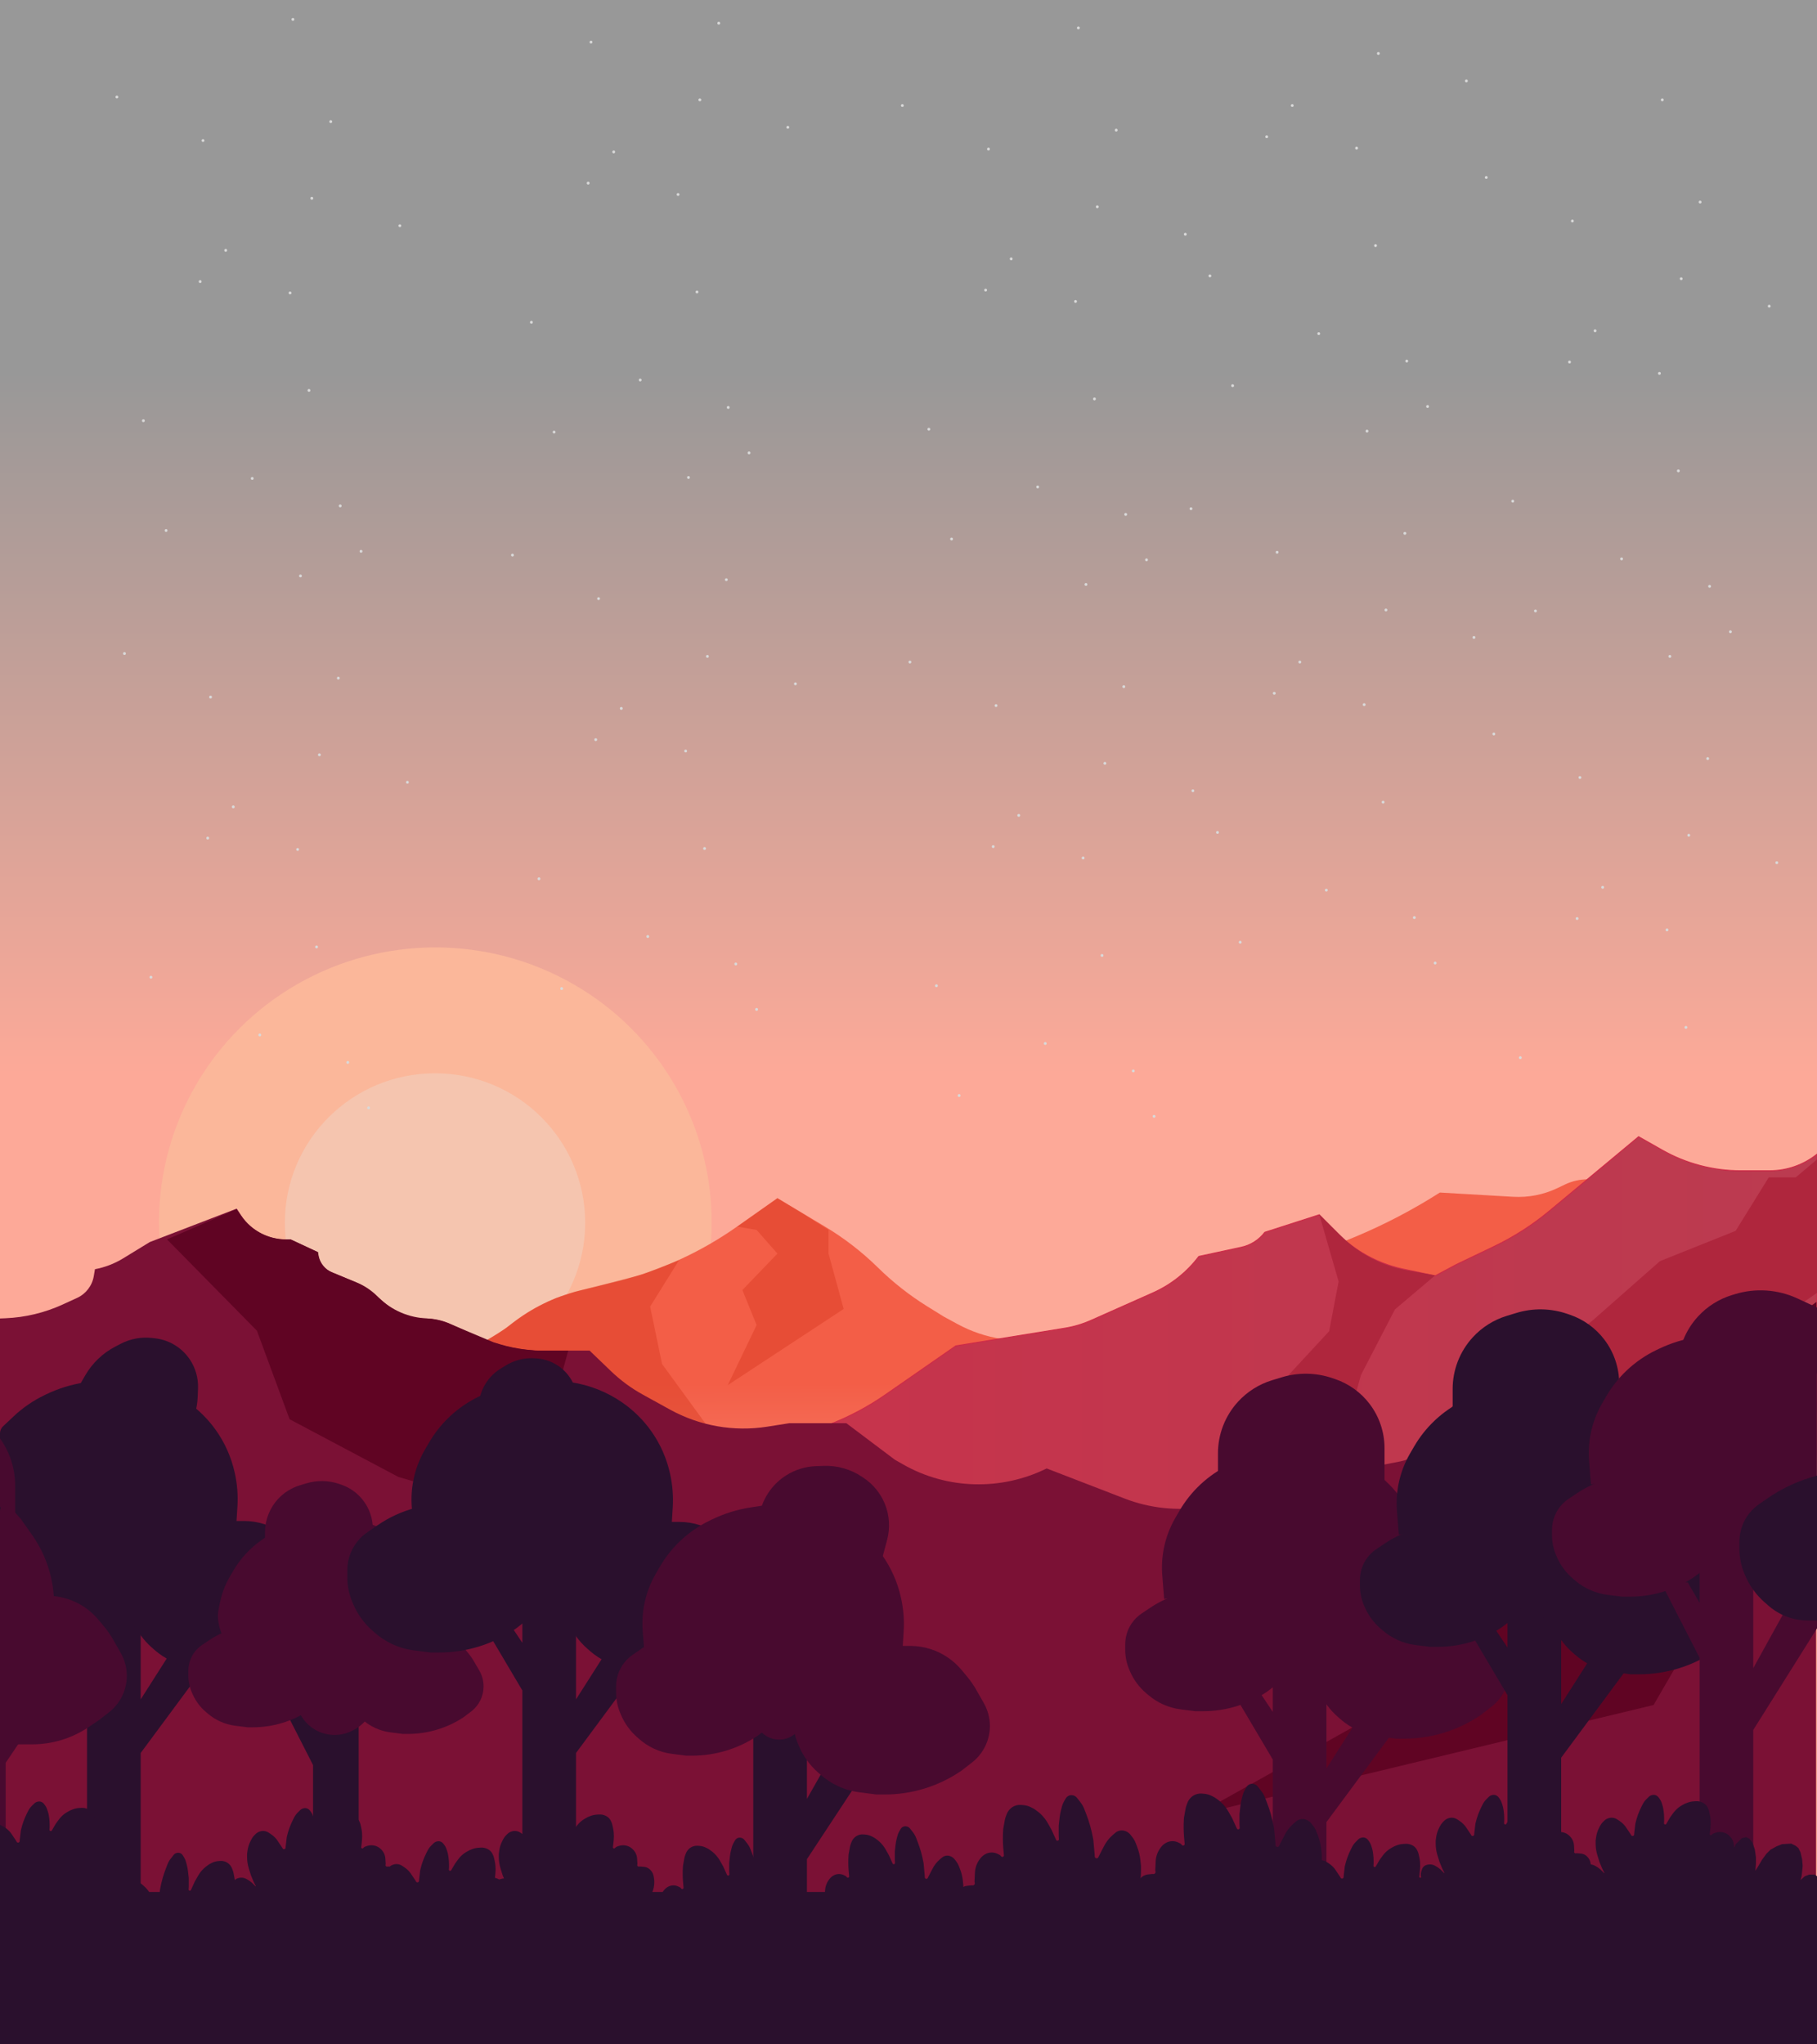 <svg width="1920" height="2160" viewBox="0 0 1920 2160" fill="none" xmlns="http://www.w3.org/2000/svg">
<rect width="1920" height="2160" fill="url(#paint0_linear_557_1389)" fill-opacity="0.52"/>
<g filter="url(#filter0_f_557_1389)">
<ellipse cx="460" cy="1291.5" rx="292" ry="290.5" fill="#FBB79A"/>
</g>
<ellipse cx="459.679" cy="1291.94" rx="158.679" ry="157.937" fill="#F5C5AF"/>
<path d="M651.613 1354.02L611.671 1363.85C585.855 1370.21 561.696 1382.01 540.812 1398.47C517.283 1417 489.638 1429.6 460.213 1435.2L348 1456.56L155.85 1492.14C65.531 1508.86 0 1587.65 0 1679.5V1866.5C0 1969.22 83.275 2052.5 186 2052.5H590H808H979H1160.5H1298H1381H1388.08C1681.85 2052.5 1920 1814.35 1920 1520.58V1328.52L1856.66 1307.18L1748.7 1265.92L1695.22 1248.71C1689.65 1246.91 1683.82 1246 1677.96 1246C1669.57 1246 1661.28 1247.88 1653.71 1251.49L1645.67 1255.33C1631.1 1262.27 1615.02 1265.43 1598.92 1264.49L1521.5 1260C1465.41 1295.75 1403.24 1321.99 1338.45 1337.05L1243.45 1362.66L1133.6 1406.23C1125.55 1409.42 1117.23 1411.89 1108.73 1413.59C1075.63 1420.21 1041.26 1415.01 1011.6 1398.88L997.299 1391.11L979.744 1380.21C960.972 1368.54 943.548 1354.84 927.788 1339.35C910.852 1322.7 891.998 1308.12 871.622 1295.93L821.5 1265.92L778.503 1296.2C740.171 1323.2 697.138 1342.81 651.613 1354.02Z" fill="url(#paint1_linear_557_1389)"/>
<path d="M514.5 1416L534.5 1403.5C550.083 1390.57 567.472 1379.99 586.117 1372.09L587.5 1371.5L608.5 1364.5L632.5 1358.5L679 1346.5L717.5 1331.5L687 1380.5L699.579 1441.15L752 1513L672.291 1485.7L620.588 1428.94L565.294 1431.09L514.5 1416Z" fill="#D5351C" fill-opacity="0.4"/>
<path d="M848 1282L821.5 1266L779 1296L799.5 1299.5L821.5 1324.5L784.5 1363L799.5 1400L769 1463.5L891.5 1383L875.5 1324.5V1299.5L848 1282Z" fill="#D5351C" fill-opacity="0.4"/>
<path d="M1010 1422L935.553 1473.68C916.589 1486.84 896.081 1497.63 874.489 1505.79L847.5 1516C732.924 1542.36 752.075 1711 869.644 1711H1375.5H1679.5C1812.32 1711 1920 1603.32 1920 1470.5V1219.5C1905.76 1230.83 1888.09 1237 1869.89 1237H1839.32C1810.27 1237 1781.72 1229.47 1756.45 1215.14L1731.5 1201L1651 1268L1636.81 1279.77C1619 1294.53 1599.45 1307.05 1578.59 1317.04L1539 1336L1516.5 1348L1483.1 1340.97C1467.48 1337.68 1452.55 1331.73 1438.95 1323.38C1429.35 1317.48 1420.51 1310.44 1412.61 1302.41L1394 1283.5L1336.5 1302C1330.37 1310.07 1321.56 1315.68 1311.65 1317.81L1266.79 1327.5C1254.14 1344.23 1237.45 1357.47 1218.28 1365.99L1152.75 1395.11C1143.95 1399.02 1134.69 1401.78 1125.19 1403.32L1010 1422Z" fill="url(#paint2_linear_557_1389)" stroke="#CE2A47"/>
<path d="M1414.5 1354L1394 1283L1417.51 1306.29C1436.39 1324.99 1460.51 1337.5 1486.67 1342.17L1516.5 1347.5L1474 1383.5L1438 1453L1424.5 1502.5L1333.5 1557L1393.5 1486L1361.5 1453L1404.5 1406.5L1414.5 1354Z" fill="#AF263D"/>
<path d="M1589.5 1432.5L1532 1488.5L1580 1476L1610 1472L1680.5 1465.5H1740L1799.5 1449.5L1920 1366V1225L1897.5 1244H1869L1834 1300.5L1754 1332.5L1682.5 1395.5L1635 1432.5H1589.5Z" fill="#AF263D"/>
<path d="M5.789 1392.81L-1 1393.09V2004H1919V1551.5V1376.5L1810.41 1451.25C1777.8 1473.7 1738.02 1483.27 1698.77 1478.1C1686.13 1476.44 1673.34 1476.29 1660.66 1477.66L1582.45 1486.13L1517.5 1502C1517.5 1515.41 1510.73 1527.92 1499.5 1535.25L1496.31 1537.33C1491.28 1540.62 1485.66 1542.9 1479.76 1544.05L1373 1565L1369.72 1566.82C1353.36 1575.87 1335.56 1582.01 1317.1 1584.95L1271.86 1592.16C1243.79 1596.64 1215.03 1593.6 1188.51 1583.36L1106 1551.5C1058.02 1575.22 1000.87 1573.81 954.377 1547.31L945.6 1542.3L894.298 1503.68H834.151L810.825 1507.36C775.493 1512.94 739.311 1506.6 707.987 1489.33L679.355 1473.54C667.03 1466.75 655.649 1458.37 645.503 1448.61L623.025 1427H572.917C550.008 1427 527.363 1422.11 506.494 1412.66L475.93 1398.82C467.589 1395.04 458.538 1393.09 449.382 1393.09C433.979 1393.09 419.087 1387.56 407.411 1377.51L393.763 1365.77C388.55 1361.28 382.667 1357.64 376.329 1354.98L349.8 1343.82C341.422 1340.29 335.973 1332.09 335.973 1323L307.019 1309.5C286.281 1311.25 266.248 1301.51 254.803 1284.13L250.108 1277L158.251 1312.33L130.18 1329.51C121.015 1335.12 110.903 1339.02 100.342 1341L99.094 1348.34C97.376 1358.45 90.77 1367.06 81.449 1371.33L66.237 1378.3C47.221 1387.02 26.689 1391.94 5.789 1392.81Z" fill="#7B1135"/>
<path d="M641.5 1725L558 1600.5L421 1560.5L306 1499.5L271.5 1406L176.5 1309.5L250 1277.5L254.264 1283.85C265.037 1299.88 283.088 1309.5 302.407 1309.5H307L336 1323L336.649 1326.57C338.114 1334.63 343.583 1341.38 351.158 1344.48L376.723 1354.97C384.83 1358.29 392.211 1363.16 398.455 1369.31L400.111 1370.94C413.865 1384.48 432.209 1392.36 451.5 1393L459.5 1394C464.818 1395 470.015 1396.56 475.003 1398.66L521 1418L527.697 1420.07C537.209 1423.02 546.988 1425.02 556.892 1426.05L566 1427H600.5L590.5 1463L641.5 1649.5V1725Z" fill="#600423"/>
<path d="M1757.5 1495L1919 1376.5V1666.5L1814 1685.5L1747 1801L1267 1916.5L1441 1819L1495.5 1744.5L1572 1666.5L1591.5 1554L1757.5 1495Z" fill="#600423" stroke="#600423"/>
<path d="M91.956 1735.75L79.354 1716.87H51L91.956 1786.08V2011H148.664V1852.14L229 1743.61H181.743L148.664 1795.52V1698H91.956V1735.75Z" fill="#2A102D"/>
<path d="M90.051 1453.19L72.925 1482.86L108.437 1485.12L124.463 1488.18C137.059 1490.59 148.517 1497.06 157.084 1506.61C165.086 1515.52 170.165 1526.67 171.64 1538.56L173.641 1554.69L198.533 1511.57C204.883 1500.57 208.45 1488.19 208.921 1475.5L209.243 1466.83C209.645 1456 206.608 1445.33 200.567 1436.34C192.17 1423.84 178.702 1415.67 163.74 1413.99L160.678 1413.65C149.29 1412.37 137.78 1414.5 127.604 1419.77L122.007 1422.67C108.657 1429.58 97.567 1440.17 90.051 1453.19Z" fill="#2A102D"/>
<path d="M14.328 1496.53L3.225 1506.99C2.592 1507.58 2.037 1508.26 1.574 1509C0.546 1510.63 0 1512.53 0 1514.46V1542L0 1568L0 1612.5L19.606 1610.77C24.793 1610.32 30.01 1610.32 35.197 1610.77L50.885 1612.13C59.109 1612.85 66.908 1616.1 73.207 1621.43C80.155 1627.32 84.88 1635.4 86.598 1644.35L91.797 1671.41L93.432 1683.41C95.194 1696.35 106.244 1706 119.302 1706C130.921 1706 141.142 1698.32 144.378 1687.16L148.701 1672.26C151.524 1662.52 157.434 1653.97 165.539 1647.88L175.048 1640.74C189.315 1630.03 206.673 1624.24 224.514 1624.24H248.859L250.882 1591.83C251.624 1579.95 250.692 1568.03 248.113 1556.42L247.974 1555.79C244.411 1539.74 237.685 1524.56 228.19 1511.14C220.04 1499.62 209.826 1489.47 198.291 1481.35C182.116 1469.95 163.271 1462.36 143.695 1459.48L140.659 1459.03C127.007 1457.02 113.133 1457.05 99.49 1459.12L89.401 1460.65C75.37 1462.78 61.735 1466.99 48.944 1473.13L47.107 1474.02C35.089 1479.79 24.032 1487.38 14.328 1496.53Z" fill="#2A102D"/>
<path d="M0.5 1673.5L0.5 1693.5L0.5 1709L0.5 1722L0.5 1723.67C0.5 1728.63 3.72 1733.01 8.449 1734.48C9.543 1734.83 10.682 1735 11.828 1735H25.083C44.112 1735 62.732 1729.47 78.675 1719.08L85.775 1714.46L95.459 1707.18C105.244 1699.82 111 1688.29 111 1676.05C111 1669.12 109.151 1662.32 105.644 1656.34L99.09 1645.17C96.525 1640.8 93.567 1636.68 90.252 1632.84L85.983 1627.91C78.633 1619.4 69.058 1613.12 58.334 1609.76C52.488 1607.93 46.397 1607 40.271 1607H15.467C11.996 1607 8.634 1608.21 5.955 1610.41C2.501 1613.25 0.5 1617.49 0.5 1621.97V1643V1673.5Z" fill="#2A102D"/>
<path d="M134 1676.86V1684.5C134 1693.48 135.801 1702.36 139.296 1710.62L140.149 1712.64C144.735 1723.48 151.719 1733.14 160.576 1740.89L163.371 1743.34C168.749 1748.04 174.759 1751.97 181.227 1755.02C188.425 1758.4 196.107 1760.64 203.995 1761.66L222.072 1764H230.938C259.36 1764 287.138 1755.53 310.725 1739.67L312.018 1738.8L323.104 1730.2C335.025 1720.95 342 1706.71 342 1691.63C342 1683.17 339.801 1674.85 335.617 1667.49L327.742 1653.64C324.761 1648.4 321.313 1643.44 317.44 1638.82L311.979 1632.3C303.434 1622.1 292.185 1614.52 279.524 1610.43C272.497 1608.16 265.158 1607 257.773 1607H238.251C227.508 1607 216.809 1608.36 206.408 1611.05C191.978 1614.78 178.316 1621.02 166.046 1629.48L154.813 1637.23C152.188 1639.04 149.748 1641.11 147.531 1643.4C138.852 1652.38 134 1664.38 134 1676.86Z" fill="#2A102D"/>
<path d="M0 1816.61V1842.5V1867V2085H6V1862.5L37 1816.61H0Z" fill="#480A2F"/>
<path d="M0 1549.31L-3.05176e-05 1592L16 1611V1569.53C16 1551.69 10.404 1534.3 0 1519.81V1549.31Z" fill="#480A2F"/>
<path d="M0 1636V1650.5V1689.5L4.57764e-05 1713.5L-5.27225e-05 1732.21C-6.1527e-05 1733.88 1.356 1735.24 3.028 1735.24H54.859L56.882 1702.83C57.624 1690.95 56.692 1679.03 54.113 1667.42C50.459 1650.95 43.559 1635.38 33.818 1621.61L21.876 1604.74L10.931 1592.36C7.119 1588.05 0 1590.75 0 1596.5V1610V1636Z" fill="#480A2F"/>
<path d="M6.86646e-05 1718.5L0 1763.5L7.62939e-05 1791L0 1809L1.72395e-05 1825.66C-3.34168e-05 1832.8 4.377 1839.21 11.028 1841.81C13.04 1842.6 15.181 1843 17.34 1843H34.115C55.252 1843 75.909 1836.7 93.449 1824.91L104.018 1817.8L115.104 1809.2C127.025 1799.95 134 1785.71 134 1770.63C134 1762.17 131.801 1753.85 127.617 1746.49L119.742 1732.64C116.761 1727.4 113.313 1722.44 109.44 1717.82L103.979 1711.3C95.434 1701.1 84.185 1693.52 71.524 1689.43C64.497 1687.16 57.158 1686 49.773 1686H17.003C15.063 1686 13.138 1686.33 11.31 1686.98C4.53 1689.39 6.86646e-05 1695.81 6.86646e-05 1703V1703.5V1718.5Z" fill="#480A2F"/>
<path d="M330.806 1815.27L320.097 1796.63H296L330.806 1864.95V2087H379V1930.17V1874.27V1778H330.806V1815.27Z" fill="#2A102D"/>
<path d="M280 1619.06V1635.41L309.518 1625.28L325.415 1621.46C335.714 1618.98 346.446 1618.9 356.778 1621.24C368.497 1623.89 379.32 1629.55 388.179 1637.67L394 1643V1615.46C394 1604.59 390.424 1594.02 383.824 1585.38C377.851 1577.57 369.684 1571.7 360.366 1568.54L358.297 1567.84C347.094 1564.04 334.984 1563.84 323.662 1567.27L316.932 1569.3C308.078 1571.98 300.1 1576.97 293.819 1583.76C284.935 1593.37 280 1605.97 280 1619.06Z" fill="#480A2F"/>
<path d="M246.363 1659.83L242.746 1666.04C237.823 1674.5 234.333 1683.71 232.418 1693.3L230.904 1700.88C230.304 1703.89 230.124 1706.96 230.367 1710.01C231.795 1727.88 242.157 1743.82 257.911 1752.38L264.873 1756.16C268.911 1758.35 273.365 1759.68 277.947 1760.04L293.436 1761.27C301.769 1761.94 308.192 1768.89 308.192 1777.25L313.53 1801.04C316.053 1812.29 323.193 1821.96 333.201 1827.68C345.51 1834.72 360.582 1834.91 373.06 1828.17L374.37 1827.46C384.754 1821.86 392.432 1812.3 395.658 1800.95L402.601 1776.53C403.898 1771.97 405.94 1767.65 408.646 1763.76C416.677 1752.2 429.858 1745.31 443.93 1745.31H462.345L464.055 1717.89C464.682 1707.85 463.894 1697.76 461.715 1687.94L461.595 1687.4C458.584 1673.83 452.9 1660.99 444.875 1649.64C437.985 1639.9 429.351 1631.32 419.597 1624.44C405.92 1614.8 389.991 1608.38 373.437 1605.94L370.883 1605.56C359.341 1603.86 347.611 1603.89 336.078 1605.64L327.556 1606.93C315.692 1608.73 304.163 1612.29 293.349 1617.49L290.93 1618.66C281.347 1623.26 272.531 1629.32 264.794 1636.62C257.568 1643.43 251.36 1651.25 246.363 1659.83Z" fill="#480A2F"/>
<path d="M363 1771.73V1776.78C363 1783.02 364.282 1789.2 366.767 1794.94L367.411 1796.42C370.65 1803.89 375.552 1810.53 381.745 1815.82L383.83 1817.6C387.702 1820.9 392.014 1823.66 396.643 1825.78C401.74 1828.12 407.164 1829.67 412.728 1830.37L425.667 1832H431.107C451.915 1832 472.269 1825.92 489.667 1814.51L497.791 1808.36C506.111 1802.06 511 1792.23 511 1781.79C511 1775.9 509.436 1770.11 506.468 1765.01L500.911 1755.48C498.753 1751.78 496.262 1748.28 493.469 1745.02L489.798 1740.75C483.612 1733.55 475.534 1728.21 466.478 1725.36C461.522 1723.8 456.356 1723 451.159 1723H437.111C429.511 1723 421.94 1723.94 414.57 1725.8C404.268 1728.4 394.493 1732.76 385.677 1738.69L377.747 1744.03C375.92 1745.26 374.219 1746.66 372.669 1748.23C366.475 1754.48 363 1762.92 363 1771.73Z" fill="#480A2F"/>
<path d="M199 1765.36V1770.27C199 1776.47 200.282 1782.6 202.766 1788.27L203.424 1789.78C206.654 1797.16 211.532 1803.71 217.683 1808.91L219.805 1810.71C223.694 1814 228.019 1816.74 232.657 1818.84C237.745 1821.16 243.154 1822.69 248.7 1823.38L261.667 1825H267.195C287.952 1825 308.263 1818.98 325.667 1807.67L333.879 1801.51C342.139 1795.31 347 1785.59 347 1775.27C347 1769.42 345.436 1763.68 342.471 1758.63L336.933 1749.22C334.76 1745.53 332.254 1742.04 329.448 1738.8L325.857 1734.66C319.631 1727.47 311.527 1722.16 302.453 1719.33C297.513 1717.79 292.367 1717 287.191 1717H273.086C265.502 1717 257.946 1717.93 250.588 1719.77C240.273 1722.35 230.478 1726.68 221.631 1732.58L213.724 1737.85C211.913 1739.06 210.225 1740.44 208.685 1741.98C202.484 1748.18 199 1756.59 199 1765.36Z" fill="#480A2F"/>
<path d="M367 1658.86V1666.5C367 1675.48 368.801 1684.36 372.296 1692.62L373.149 1694.64C377.735 1705.48 384.719 1715.14 393.576 1722.89L396.371 1725.34C401.749 1730.04 407.759 1733.97 414.227 1737.02C421.425 1740.4 429.107 1742.64 436.995 1743.66L455.072 1746H463.938C492.36 1746 520.138 1737.53 543.725 1721.67L545.018 1720.8L556.104 1712.2C568.025 1702.95 575 1688.71 575 1673.63C575 1665.17 572.801 1656.85 568.617 1649.49L560.742 1635.64C557.761 1630.4 554.313 1625.44 550.44 1620.82L544.979 1614.3C536.434 1604.1 525.185 1596.52 512.524 1592.43C505.497 1590.16 498.158 1589 490.773 1589H471.251C460.508 1589 449.809 1590.36 439.408 1593.05C424.978 1596.78 411.316 1603.02 399.046 1611.48L387.813 1619.23C385.188 1621.04 382.748 1623.11 380.531 1625.4C371.852 1634.38 367 1646.38 367 1658.86Z" fill="#2A102D"/>
<path d="M551.956 1735.75L539.354 1716.87H511L551.956 1786.08V2011H608.664V1852.14L689 1743.61H641.743L608.664 1795.52V1698H551.956V1735.75Z" fill="#2A102D"/>
<path d="M507.487 1499.92L511.47 1514.79L535.426 1498.59L548.699 1491.34C557.324 1486.63 566.925 1483.99 576.745 1483.62C587.847 1483.2 598.865 1485.69 608.701 1490.86L615.265 1494.31L608.588 1469.39C605.98 1459.66 600.26 1451.04 592.301 1444.86C585.039 1439.23 576.259 1435.88 567.086 1435.26L565.226 1435.14C554.266 1434.4 543.35 1437.13 534.029 1442.94L528.636 1446.3C521.302 1450.88 515.326 1457.33 511.328 1464.99C505.72 1475.75 504.349 1488.21 507.487 1499.92Z" fill="#2A102D"/>
<path d="M453.354 1524.19L449.077 1531.53C443.254 1541.52 439.126 1552.41 436.86 1563.75C434.963 1573.25 434.391 1582.97 435.163 1592.62L437.141 1617.38L478.405 1612.21C484.386 1611.47 490.429 1611.35 496.434 1611.87L510.885 1613.13C519.109 1613.85 526.908 1617.1 533.207 1622.43C540.155 1628.32 544.88 1636.4 546.598 1645.35L551.797 1672.41L553.432 1684.41C555.194 1697.35 566.244 1707 579.302 1707C590.921 1707 601.142 1699.32 604.378 1688.16L608.701 1673.26C611.524 1663.52 617.434 1654.97 625.539 1648.88L635.048 1641.74C649.315 1631.03 666.673 1625.24 684.514 1625.24H708.859L710.882 1592.83C711.624 1580.95 710.692 1569.03 708.113 1557.42L707.974 1556.79C704.411 1540.74 697.685 1525.56 688.19 1512.14C680.04 1500.62 669.826 1490.47 658.291 1482.35C642.116 1470.95 623.271 1463.36 603.695 1460.48L600.659 1460.03C587.007 1458.02 573.133 1458.05 559.49 1460.12L549.401 1461.65C535.37 1463.78 521.735 1467.99 508.944 1474.13L506.073 1475.51C494.74 1480.96 484.314 1488.12 475.163 1496.74C466.613 1504.8 459.268 1514.04 453.354 1524.19Z" fill="#2A102D"/>
<path d="M594 1677.86V1685.5C594 1694.48 595.801 1703.36 599.296 1711.62L600.149 1713.64C604.735 1724.48 611.719 1734.14 620.576 1741.89L623.371 1744.34C628.749 1749.04 634.759 1752.97 641.227 1756.02C648.425 1759.4 656.107 1761.64 663.995 1762.66L682.072 1765H690.938C719.36 1765 747.138 1756.53 770.725 1740.67L772.018 1739.8L783.104 1731.2C795.025 1721.95 802 1707.71 802 1692.63C802 1684.17 799.801 1675.85 795.617 1668.49L787.742 1654.64C784.761 1649.4 781.313 1644.44 777.44 1639.82L771.979 1633.3C763.434 1623.1 752.185 1615.52 739.524 1611.43C732.497 1609.16 725.158 1608 717.773 1608H698.251C687.508 1608 676.809 1609.36 666.408 1612.05C651.978 1615.78 638.316 1622.02 626.046 1630.48L614.813 1638.23C612.188 1640.04 609.748 1642.11 607.531 1644.4C598.852 1653.38 594 1665.38 594 1677.86Z" fill="#2A102D"/>
<path d="M795.956 1791L795.955 1833.45L795.956 1890.06V2143H852.664V1964.35L933 1842.3H885.743L852.664 1900.67V1791H795.956Z" fill="#2A102D"/>
<path d="M803.57 1595.75L798.386 1615.1L835.928 1612.43L855.603 1612.9C868.39 1613.2 880.931 1616.47 892.242 1622.44C905.029 1629.19 915.822 1639.18 923.546 1651.4L928.701 1659.56L937.39 1627.13C940.785 1614.46 939.943 1601.03 934.993 1588.89C930.477 1577.8 922.757 1568.32 912.822 1561.66L910.806 1560.3C898.935 1552.34 884.855 1548.31 870.566 1548.8L862.3 1549.08C851.056 1549.46 840.121 1552.84 830.627 1558.88C817.31 1567.35 807.655 1580.51 803.57 1595.75Z" fill="#480A2F"/>
<path d="M697.354 1655.19L693.077 1662.53C687.254 1672.52 683.126 1683.41 680.86 1694.75C678.963 1704.25 678.391 1713.97 679.163 1723.62L681.141 1748.38L687.912 1757.5C702.233 1776.78 726.636 1785.72 750.024 1780.25L754.607 1779.18C756.528 1778.73 758.384 1778.04 760.131 1777.12C773.981 1769.85 790.918 1778.01 793.869 1793.37L795.797 1803.41L797.432 1815.41C799.194 1828.35 810.244 1838 823.302 1838C834.921 1838 845.142 1830.32 848.378 1819.16L852.701 1804.26C855.524 1794.52 861.434 1785.97 869.539 1779.88L879.048 1772.74C893.315 1762.03 910.673 1756.24 928.514 1756.24H952.859L954.882 1723.83C955.624 1711.95 954.692 1700.03 952.113 1688.42L951.974 1687.79C948.411 1671.74 941.685 1656.56 932.19 1643.14C924.04 1631.62 913.826 1621.47 902.291 1613.35C886.116 1601.95 867.271 1594.36 847.695 1591.48L844.659 1591.03C831.007 1589.02 817.133 1589.05 803.49 1591.12L793.401 1592.65C779.37 1594.78 765.735 1598.99 752.944 1605.13L750.073 1606.51C738.74 1611.96 728.314 1619.12 719.163 1627.74C710.613 1635.8 703.268 1645.04 697.354 1655.19Z" fill="#480A2F"/>
<path d="M838 1808.86V1816.5C838 1825.48 839.801 1834.36 843.296 1842.62L844.149 1844.64C848.735 1855.48 855.719 1865.14 864.576 1872.89L867.371 1875.34C872.749 1880.04 878.759 1883.97 885.227 1887.02C892.425 1890.4 900.107 1892.64 907.995 1893.66L926.072 1896H934.938C963.36 1896 991.138 1887.53 1014.73 1871.67L1016.02 1870.8L1027.1 1862.2C1039.02 1852.95 1046 1838.71 1046 1823.63C1046 1815.17 1043.8 1806.85 1039.62 1799.49L1031.74 1785.64C1028.76 1780.4 1025.31 1775.44 1021.44 1770.82L1015.98 1764.3C1007.43 1754.1 996.185 1746.52 983.524 1742.43C976.497 1740.16 969.158 1739 961.773 1739H942.251C931.508 1739 920.809 1740.36 910.408 1743.05C895.978 1746.78 882.316 1753.02 870.046 1761.48L858.813 1769.23C856.188 1771.04 853.748 1773.11 851.531 1775.4C842.852 1784.38 838 1796.38 838 1808.86Z" fill="#480A2F"/>
<path d="M651 1781.75V1788.16C651 1795.71 652.515 1803.17 655.456 1810.12L656.175 1811.82C660.032 1820.93 665.906 1829.05 673.354 1835.57L675.709 1837.63C680.235 1841.58 685.293 1844.89 690.735 1847.45C696.791 1850.29 703.252 1852.18 709.888 1853.03L725.099 1855H731.256C756.019 1855 780.22 1847.62 800.775 1833.81L810.11 1826.58C820.134 1818.81 826 1806.84 826 1794.15C826 1787.04 824.15 1780.04 820.63 1773.86L814.006 1762.22C811.497 1757.81 808.595 1753.64 805.335 1749.75L800.747 1744.28C793.554 1735.7 784.087 1729.32 773.434 1725.88C767.523 1723.97 761.35 1723 755.139 1723H738.709C729.672 1723 720.672 1724.14 711.922 1726.41C699.78 1729.54 688.284 1734.79 677.958 1741.9L668.509 1748.42C666.301 1749.94 664.25 1751.67 662.386 1753.6C655.083 1761.15 651 1771.24 651 1781.75Z" fill="#480A2F"/>
<path d="M1344.96 1808.75L1332.35 1789.87H1304L1344.96 1859.08V2084H1401.66V1925.14L1482 1816.61H1434.74L1401.66 1868.52V1771H1344.96V1808.75Z" fill="#480A2F"/>
<path d="M1287 1535.53V1561.19L1332.57 1545.44L1357.07 1539.5C1373 1535.63 1389.6 1535.52 1405.58 1539.16C1423.64 1543.27 1440.31 1552.05 1453.92 1564.61L1463 1573V1529.99C1463 1513.19 1457.5 1496.85 1447.35 1483.46C1438.09 1471.24 1425.39 1462.07 1410.89 1457.11L1407.95 1456.11C1390.61 1450.19 1371.86 1449.87 1354.34 1455.21L1344.2 1458.3C1330.41 1462.5 1318 1470.32 1308.26 1480.94C1294.59 1495.83 1287 1515.31 1287 1535.53Z" fill="#480A2F"/>
<path d="M1246.35 1596.19L1242.08 1603.53C1236.25 1613.52 1232.13 1624.41 1229.86 1635.75C1227.96 1645.25 1227.39 1654.97 1228.16 1664.62L1230.14 1689.38L1271.4 1684.21C1277.39 1683.47 1283.43 1683.35 1289.43 1683.87L1303.88 1685.13C1312.11 1685.85 1319.91 1689.1 1326.21 1694.43C1333.16 1700.32 1337.88 1708.4 1339.6 1717.35L1344.8 1744.41L1346.43 1756.41C1348.19 1769.35 1359.24 1779 1372.3 1779C1383.92 1779 1394.14 1771.32 1397.38 1760.16L1401.7 1745.26C1404.52 1735.52 1410.43 1726.97 1418.54 1720.88L1428.05 1713.74C1442.32 1703.03 1459.67 1697.24 1477.51 1697.24H1501.86L1503.88 1664.83C1504.62 1652.95 1503.69 1641.03 1501.11 1629.42L1500.97 1628.79C1497.41 1612.74 1490.69 1597.56 1481.19 1584.14C1473.04 1572.62 1462.83 1562.47 1451.29 1554.35C1435.12 1542.95 1416.27 1535.36 1396.7 1532.48L1393.66 1532.03C1380.01 1530.02 1366.13 1530.05 1352.49 1532.12L1342.4 1533.65C1328.37 1535.78 1314.73 1539.99 1301.94 1546.13L1299.07 1547.51C1287.74 1552.96 1277.31 1560.12 1268.16 1568.74C1259.61 1576.8 1252.27 1586.04 1246.35 1596.19Z" fill="#480A2F"/>
<path d="M1189 1737.29V1743.14C1189 1750.48 1190.52 1757.74 1193.45 1764.47L1194.23 1766.25C1198.05 1775 1203.82 1782.77 1211.11 1788.95L1213.61 1791.07C1218.2 1794.96 1223.31 1798.2 1228.79 1800.7C1234.81 1803.44 1241.21 1805.26 1247.78 1806.08L1263.1 1808H1271.3C1294.76 1808 1317.7 1801.18 1337.36 1788.38L1338.77 1787.46L1348.46 1780.18C1358.24 1772.82 1364 1761.29 1364 1749.05C1364 1742.12 1362.15 1735.32 1358.64 1729.34L1352.09 1718.17C1349.52 1713.8 1346.57 1709.68 1343.25 1705.84L1338.98 1700.91C1331.63 1692.4 1322.06 1686.12 1311.33 1682.76C1305.49 1680.93 1299.4 1680 1293.27 1680H1276.61C1267.64 1680 1258.7 1681.1 1249.99 1683.28C1237.8 1686.34 1226.22 1691.47 1215.77 1698.46L1206.42 1704.71C1204.27 1706.14 1202.27 1707.78 1200.45 1709.61C1193.12 1716.96 1189 1726.92 1189 1737.29Z" fill="#480A2F"/>
<path d="M1387 1749.86V1757.5C1387 1766.48 1388.8 1775.36 1392.3 1783.62L1393.15 1785.64C1397.73 1796.48 1404.72 1806.14 1413.58 1813.89L1416.37 1816.34C1421.75 1821.04 1427.76 1824.97 1434.23 1828.02C1441.43 1831.4 1449.11 1833.64 1457 1834.66L1475.07 1837H1483.94C1512.36 1837 1540.14 1828.53 1563.73 1812.67L1565.02 1811.8L1576.1 1803.2C1588.02 1793.95 1595 1779.71 1595 1764.63C1595 1756.17 1592.8 1747.85 1588.62 1740.49L1580.74 1726.64C1577.76 1721.4 1574.31 1716.44 1570.44 1711.82L1564.98 1705.3C1556.43 1695.1 1545.18 1687.52 1532.52 1683.43C1525.5 1681.16 1518.16 1680 1510.77 1680H1491.25C1480.51 1680 1469.81 1681.36 1459.41 1684.05C1444.98 1687.78 1431.32 1694.02 1419.05 1702.48L1407.81 1710.23C1405.19 1712.04 1402.75 1714.11 1400.53 1716.4C1391.85 1725.38 1387 1737.38 1387 1749.86Z" fill="#480A2F"/>
<path d="M1592.96 1740.75L1580.35 1721.87H1552L1592.96 1791.08V2016H1649.66V1857.14L1730 1748.61H1682.74L1649.66 1800.52V1703H1592.96V1740.75Z" fill="#2A102D"/>
<path d="M1535 1467.53V1493.19L1580.57 1477.44L1605.07 1471.5C1621 1467.63 1637.6 1467.52 1653.58 1471.16C1671.64 1475.27 1688.31 1484.05 1701.92 1496.61L1711 1505V1461.99C1711 1445.19 1705.5 1428.85 1695.35 1415.46C1686.09 1403.24 1673.39 1394.07 1658.89 1389.11L1655.95 1388.11C1638.61 1382.19 1619.86 1381.87 1602.34 1387.21L1592.2 1390.3C1578.41 1394.5 1566 1402.32 1556.26 1412.94C1542.59 1427.83 1535 1447.31 1535 1467.53Z" fill="#2A102D"/>
<path d="M1494.35 1528.19L1490.08 1535.53C1484.25 1545.52 1480.13 1556.41 1477.86 1567.75C1475.96 1577.25 1475.39 1586.97 1476.16 1596.62L1478.14 1621.38L1519.4 1616.21C1525.39 1615.47 1531.43 1615.35 1537.43 1615.87L1551.88 1617.13C1560.11 1617.85 1567.91 1621.1 1574.21 1626.43C1581.16 1632.32 1585.88 1640.4 1587.6 1649.35L1592.8 1676.41L1594.43 1688.41C1596.19 1701.35 1607.24 1711 1620.3 1711C1631.92 1711 1642.14 1703.32 1645.38 1692.16L1649.7 1677.26C1652.52 1667.52 1658.43 1658.97 1666.54 1652.88L1676.05 1645.74C1690.32 1635.03 1707.67 1629.24 1725.51 1629.24H1749.86L1751.88 1596.83C1752.62 1584.95 1751.69 1573.03 1749.11 1561.42L1748.97 1560.79C1745.41 1544.74 1738.69 1529.56 1729.19 1516.14C1721.04 1504.62 1710.83 1494.47 1699.29 1486.35C1683.12 1474.95 1664.27 1467.36 1644.7 1464.48L1641.66 1464.03C1628.01 1462.02 1614.13 1462.05 1600.49 1464.12L1590.4 1465.65C1576.37 1467.78 1562.73 1471.99 1549.94 1478.13L1547.07 1479.51C1535.74 1484.96 1525.31 1492.12 1516.16 1500.74C1507.61 1508.8 1500.27 1518.04 1494.35 1528.19Z" fill="#2A102D"/>
<path d="M1437 1669.29V1675.14C1437 1682.48 1438.52 1689.74 1441.45 1696.47L1442.23 1698.25C1446.05 1707 1451.82 1714.77 1459.11 1720.95L1461.61 1723.07C1466.2 1726.96 1471.31 1730.2 1476.79 1732.7C1482.81 1735.44 1489.21 1737.26 1495.78 1738.08L1511.1 1740H1519.3C1542.76 1740 1565.7 1733.18 1585.36 1720.38L1586.77 1719.46L1596.46 1712.18C1606.24 1704.82 1612 1693.29 1612 1681.05C1612 1674.12 1610.15 1667.32 1606.64 1661.34L1600.09 1650.17C1597.52 1645.8 1594.57 1641.68 1591.25 1637.84L1586.98 1632.91C1579.63 1624.4 1570.06 1618.12 1559.33 1614.76C1553.49 1612.93 1547.4 1612 1541.27 1612H1524.61C1515.64 1612 1506.7 1613.1 1497.99 1615.28C1485.8 1618.34 1474.22 1623.47 1463.77 1630.46L1454.42 1636.71C1452.27 1638.14 1450.27 1639.78 1448.45 1641.61C1441.12 1648.96 1437 1658.92 1437 1669.29Z" fill="#2A102D"/>
<path d="M1635 1681.86V1689.5C1635 1698.48 1636.8 1707.36 1640.3 1715.62L1641.15 1717.64C1645.73 1728.48 1652.72 1738.14 1661.58 1745.89L1664.37 1748.34C1669.75 1753.04 1675.76 1756.97 1682.23 1760.02C1689.43 1763.4 1697.11 1765.64 1705 1766.66L1723.07 1769H1731.94C1760.36 1769 1788.14 1760.53 1811.73 1744.67L1813.02 1743.8L1824.1 1735.2C1836.02 1725.95 1843 1711.71 1843 1696.63C1843 1688.17 1840.8 1679.85 1836.62 1672.49L1828.74 1658.64C1825.76 1653.4 1822.31 1648.44 1818.44 1643.82L1812.98 1637.3C1804.43 1627.1 1793.18 1619.52 1780.52 1615.43C1773.5 1613.16 1766.16 1612 1758.77 1612H1739.25C1728.51 1612 1717.81 1613.36 1707.41 1616.05C1692.98 1619.78 1679.32 1626.02 1667.05 1634.48L1655.81 1642.23C1653.19 1644.04 1650.75 1646.11 1648.53 1648.4C1639.85 1657.38 1635 1669.38 1635 1681.86Z" fill="#2A102D"/>
<path d="M1795.96 1693.54L1783.35 1671.77H1755L1795.96 1751.59V2011H1852.66V1827.78L1920 1720.5V1702.61H1885.74L1852.66 1762.47V1650H1795.96V1693.54Z" fill="#480A2F"/>
<path d="M1773 1445.53V1471.19L1818.57 1455.44L1859.02 1445.63C1864.46 1444.31 1870.12 1444.26 1875.58 1445.48L1914.21 1454.14C1917.18 1454.81 1920 1452.54 1920 1449.5V1415V1381.5L1899.47 1371.96C1878.75 1362.33 1855.2 1360.68 1833.34 1367.35L1830.2 1368.3C1816.41 1372.5 1804 1380.32 1794.26 1390.94C1780.59 1405.83 1773 1425.31 1773 1445.53Z" fill="#480A2F"/>
<path d="M1697.35 1475.19L1693.08 1482.53C1687.25 1492.52 1683.13 1503.41 1680.86 1514.75C1678.96 1524.25 1678.39 1533.97 1679.16 1543.62L1681.14 1568.38L1722.4 1563.21C1728.39 1562.47 1734.43 1562.35 1740.43 1562.87L1754.88 1564.13C1763.11 1564.85 1770.91 1568.1 1777.21 1573.43C1784.16 1579.32 1788.88 1587.4 1790.6 1596.35L1795.8 1623.41L1797.43 1635.41C1799.19 1648.35 1810.24 1658 1823.3 1658C1834.92 1658 1845.14 1650.32 1848.38 1639.16L1852.7 1624.26C1855.52 1614.52 1861.43 1605.97 1869.54 1599.88L1885.85 1587.63C1895.79 1580.17 1907.53 1575.47 1919.88 1574V1525V1480.5V1445.74L1904.58 1434.96C1886.76 1422.4 1866.23 1414.21 1844.66 1411.03C1831.01 1409.02 1817.13 1409.05 1803.49 1411.12L1793.4 1412.65C1779.37 1414.78 1765.73 1418.99 1752.94 1425.13L1750.07 1426.51C1738.74 1431.96 1728.31 1439.12 1719.16 1447.74C1710.61 1455.8 1703.27 1465.04 1697.35 1475.19Z" fill="#480A2F"/>
<path d="M1640 1616.29V1622.14C1640 1629.48 1641.52 1636.74 1644.45 1643.47L1645.23 1645.25C1649.05 1654 1654.82 1661.77 1662.11 1667.95L1664.61 1670.07C1669.2 1673.96 1674.31 1677.2 1679.79 1679.7C1685.81 1682.44 1692.21 1684.26 1698.78 1685.08L1714.1 1687H1722.3C1745.76 1687 1768.7 1680.18 1788.36 1667.38L1789.77 1666.46L1799.46 1659.18C1809.24 1651.82 1815 1640.29 1815 1628.05C1815 1621.12 1813.15 1614.32 1809.64 1608.34L1803.09 1597.17C1800.52 1592.8 1797.57 1588.68 1794.25 1584.84L1789.98 1579.91C1782.63 1571.4 1773.06 1565.12 1762.33 1561.76C1756.49 1559.93 1750.4 1559 1744.27 1559H1727.61C1718.64 1559 1709.7 1560.1 1700.99 1562.28C1688.8 1565.34 1677.22 1570.47 1666.77 1577.46L1657.42 1583.71C1655.27 1585.14 1653.27 1586.78 1651.45 1588.61C1644.12 1595.96 1640 1605.92 1640 1616.29Z" fill="#480A2F"/>
<path d="M1838 1628.86V1636.5C1838 1645.48 1839.8 1654.36 1843.3 1662.62L1844.15 1664.64C1848.73 1675.48 1855.72 1685.14 1864.58 1692.89L1868.85 1696.64C1873.25 1700.48 1878.16 1703.69 1883.44 1706.18C1891.77 1710.09 1900.86 1712.12 1910.07 1712.12H1920V1692V1662V1633.5V1605V1573.5V1559L1912.33 1561.37C1896.6 1566.22 1881.7 1573.45 1868.15 1582.79L1858.81 1589.23C1856.19 1591.04 1853.75 1593.11 1851.53 1595.4C1842.85 1604.38 1838 1616.38 1838 1628.86Z" fill="#2A102D"/>
<rect y="1999" width="1920" height="161" fill="#2A102D"/>
<circle cx="211.5" cy="297.5" r="1.5" fill="#D9D9D9"/>
<circle cx="238.5" cy="264.5" r="1.5" fill="#D9D9D9"/>
<circle cx="306.5" cy="309.5" r="1.5" fill="#D9D9D9"/>
<circle cx="329.5" cy="209.5" r="1.5" fill="#D9D9D9"/>
<circle cx="349.5" cy="128.5" r="1.5" fill="#D9D9D9"/>
<circle cx="309.5" cy="20.5" r="1.5" fill="#D9D9D9"/>
<circle cx="123.5" cy="102.5" r="1.5" fill="#D9D9D9"/>
<circle cx="214.5" cy="148.5" r="1.5" fill="#D9D9D9"/>
<circle cx="422.5" cy="238.5" r="1.5" fill="#D9D9D9"/>
<circle cx="175.5" cy="560.5" r="1.5" fill="#D9D9D9"/>
<circle cx="266.5" cy="505.5" r="1.5" fill="#D9D9D9"/>
<circle cx="151.5" cy="444.5" r="1.5" fill="#D9D9D9"/>
<circle cx="359.5" cy="534.5" r="1.5" fill="#D9D9D9"/>
<circle cx="326.5" cy="412.5" r="1.5" fill="#D9D9D9"/>
<circle cx="381.5" cy="582.5" r="1.5" fill="#D9D9D9"/>
<circle cx="621.5" cy="193.5" r="1.5" fill="#D9D9D9"/>
<circle cx="648.5" cy="160.5" r="1.5" fill="#D9D9D9"/>
<circle cx="716.5" cy="205.5" r="1.5" fill="#D9D9D9"/>
<circle cx="739.5" cy="105.5" r="1.5" fill="#D9D9D9"/>
<circle cx="759.5" cy="24.5" r="1.5" fill="#D9D9D9"/>
<circle cx="624.5" cy="44.5" r="1.5" fill="#D9D9D9"/>
<circle cx="832.5" cy="134.5" r="1.5" fill="#D9D9D9"/>
<circle cx="585.5" cy="456.5" r="1.5" fill="#D9D9D9"/>
<circle cx="676.5" cy="401.5" r="1.5" fill="#D9D9D9"/>
<circle cx="561.5" cy="340.5" r="1.5" fill="#D9D9D9"/>
<circle cx="769.5" cy="430.5" r="1.5" fill="#D9D9D9"/>
<circle cx="736.5" cy="308.5" r="1.5" fill="#D9D9D9"/>
<circle cx="791.5" cy="478.5" r="1.5" fill="#D9D9D9"/>
<circle cx="1041.5" cy="306.5" r="1.5" fill="#D9D9D9"/>
<circle cx="1068.5" cy="273.5" r="1.5" fill="#D9D9D9"/>
<circle cx="1136.5" cy="318.5" r="1.5" fill="#D9D9D9"/>
<circle cx="1159.5" cy="218.5" r="1.5" fill="#D9D9D9"/>
<circle cx="1179.5" cy="137.5" r="1.5" fill="#D9D9D9"/>
<circle cx="1139.5" cy="29.5" r="1.5" fill="#D9D9D9"/>
<circle cx="953.5" cy="111.5" r="1.5" fill="#D9D9D9"/>
<circle cx="1044.5" cy="157.5" r="1.5" fill="#D9D9D9"/>
<circle cx="1252.5" cy="247.5" r="1.5" fill="#D9D9D9"/>
<circle cx="1005.5" cy="569.5" r="1.5" fill="#D9D9D9"/>
<circle cx="1096.5" cy="514.5" r="1.5" fill="#D9D9D9"/>
<circle cx="981.5" cy="453.5" r="1.5" fill="#D9D9D9"/>
<circle cx="1189.5" cy="543.5" r="1.5" fill="#D9D9D9"/>
<circle cx="1156.5" cy="421.5" r="1.5" fill="#D9D9D9"/>
<circle cx="1211.5" cy="591.5" r="1.5" fill="#D9D9D9"/>
<circle cx="1338.5" cy="144.5" r="1.5" fill="#D9D9D9"/>
<circle cx="1365.5" cy="111.5" r="1.5" fill="#D9D9D9"/>
<circle cx="1433.5" cy="156.5" r="1.5" fill="#D9D9D9"/>
<circle cx="1456.5" cy="56.5" r="1.5" fill="#D9D9D9"/>
<circle cx="1549.5" cy="85.5" r="1.5" fill="#D9D9D9"/>
<circle cx="1302.5" cy="407.5" r="1.5" fill="#D9D9D9"/>
<circle cx="1393.5" cy="352.5" r="1.5" fill="#D9D9D9"/>
<circle cx="1278.5" cy="291.5" r="1.5" fill="#D9D9D9"/>
<circle cx="1486.5" cy="381.5" r="1.5" fill="#D9D9D9"/>
<circle cx="1453.5" cy="259.5" r="1.5" fill="#D9D9D9"/>
<circle cx="1508.5" cy="429.5" r="1.5" fill="#D9D9D9"/>
<circle cx="1658.5" cy="382.5" r="1.5" fill="#D9D9D9"/>
<circle cx="1685.5" cy="349.5" r="1.5" fill="#D9D9D9"/>
<circle cx="1753.5" cy="394.5" r="1.5" fill="#D9D9D9"/>
<circle cx="1776.5" cy="294.5" r="1.5" fill="#D9D9D9"/>
<circle cx="1796.5" cy="213.5" r="1.5" fill="#D9D9D9"/>
<circle cx="1756.5" cy="105.5" r="1.5" fill="#D9D9D9"/>
<circle cx="1570.5" cy="187.5" r="1.5" fill="#D9D9D9"/>
<circle cx="1661.5" cy="233.5" r="1.5" fill="#D9D9D9"/>
<circle cx="1869.5" cy="323.5" r="1.5" fill="#D9D9D9"/>
<circle cx="1622.5" cy="645.5" r="1.5" fill="#D9D9D9"/>
<circle cx="1713.5" cy="590.5" r="1.5" fill="#D9D9D9"/>
<circle cx="1598.5" cy="529.5" r="1.5" fill="#D9D9D9"/>
<circle cx="1806.5" cy="619.5" r="1.5" fill="#D9D9D9"/>
<circle cx="1773.5" cy="497.5" r="1.5" fill="#D9D9D9"/>
<circle cx="1828.5" cy="667.5" r="1.5" fill="#D9D9D9"/>
<circle cx="219.5" cy="885.5" r="1.5" fill="#D9D9D9"/>
<circle cx="246.5" cy="852.5" r="1.5" fill="#D9D9D9"/>
<circle cx="314.5" cy="897.5" r="1.5" fill="#D9D9D9"/>
<circle cx="337.5" cy="797.5" r="1.5" fill="#D9D9D9"/>
<circle cx="357.5" cy="716.5" r="1.5" fill="#D9D9D9"/>
<circle cx="317.5" cy="608.5" r="1.5" fill="#D9D9D9"/>
<circle cx="131.5" cy="690.5" r="1.5" fill="#D9D9D9"/>
<circle cx="222.5" cy="736.5" r="1.5" fill="#D9D9D9"/>
<circle cx="430.5" cy="826.5" r="1.5" fill="#D9D9D9"/>
<circle cx="274.5" cy="1093.5" r="1.5" fill="#D9D9D9"/>
<circle cx="159.5" cy="1032.5" r="1.5" fill="#D9D9D9"/>
<circle cx="367.5" cy="1122.5" r="1.5" fill="#D9D9D9"/>
<circle cx="334.5" cy="1000.5" r="1.5" fill="#D9D9D9"/>
<circle cx="389.5" cy="1170.5" r="1.5" fill="#D9D9D9"/>
<circle cx="629.5" cy="781.5" r="1.5" fill="#D9D9D9"/>
<circle cx="656.5" cy="748.5" r="1.5" fill="#D9D9D9"/>
<circle cx="724.5" cy="793.5" r="1.5" fill="#D9D9D9"/>
<circle cx="747.5" cy="693.5" r="1.5" fill="#D9D9D9"/>
<circle cx="767.5" cy="612.5" r="1.5" fill="#D9D9D9"/>
<circle cx="727.5" cy="504.5" r="1.5" fill="#D9D9D9"/>
<circle cx="541.5" cy="586.5" r="1.5" fill="#D9D9D9"/>
<circle cx="632.5" cy="632.5" r="1.5" fill="#D9D9D9"/>
<circle cx="840.5" cy="722.5" r="1.5" fill="#D9D9D9"/>
<circle cx="593.5" cy="1044.5" r="1.5" fill="#D9D9D9"/>
<circle cx="684.5" cy="989.5" r="1.5" fill="#D9D9D9"/>
<circle cx="569.5" cy="928.5" r="1.5" fill="#D9D9D9"/>
<circle cx="777.5" cy="1018.5" r="1.5" fill="#D9D9D9"/>
<circle cx="744.5" cy="896.5" r="1.5" fill="#D9D9D9"/>
<circle cx="799.5" cy="1066.5" r="1.5" fill="#D9D9D9"/>
<circle cx="1049.5" cy="894.5" r="1.5" fill="#D9D9D9"/>
<circle cx="1076.5" cy="861.5" r="1.5" fill="#D9D9D9"/>
<circle cx="1144.5" cy="906.5" r="1.5" fill="#D9D9D9"/>
<circle cx="1167.5" cy="806.5" r="1.5" fill="#D9D9D9"/>
<circle cx="1187.5" cy="725.5" r="1.5" fill="#D9D9D9"/>
<circle cx="1147.5" cy="617.5" r="1.5" fill="#D9D9D9"/>
<circle cx="961.5" cy="699.5" r="1.5" fill="#D9D9D9"/>
<circle cx="1052.5" cy="745.5" r="1.5" fill="#D9D9D9"/>
<circle cx="1260.5" cy="835.5" r="1.5" fill="#D9D9D9"/>
<circle cx="1013.5" cy="1157.5" r="1.5" fill="#D9D9D9"/>
<circle cx="1104.5" cy="1102.5" r="1.5" fill="#D9D9D9"/>
<circle cx="989.5" cy="1041.5" r="1.5" fill="#D9D9D9"/>
<circle cx="1197.5" cy="1131.5" r="1.5" fill="#D9D9D9"/>
<circle cx="1164.5" cy="1009.5" r="1.5" fill="#D9D9D9"/>
<circle cx="1219.5" cy="1179.5" r="1.5" fill="#D9D9D9"/>
<circle cx="1346.5" cy="732.5" r="1.5" fill="#D9D9D9"/>
<circle cx="1373.5" cy="699.5" r="1.5" fill="#D9D9D9"/>
<circle cx="1441.5" cy="744.5" r="1.5" fill="#D9D9D9"/>
<circle cx="1464.5" cy="644.5" r="1.5" fill="#D9D9D9"/>
<circle cx="1484.5" cy="563.5" r="1.5" fill="#D9D9D9"/>
<circle cx="1444.5" cy="455.5" r="1.5" fill="#D9D9D9"/>
<circle cx="1258.5" cy="537.5" r="1.5" fill="#D9D9D9"/>
<circle cx="1349.5" cy="583.5" r="1.5" fill="#D9D9D9"/>
<circle cx="1557.5" cy="673.5" r="1.5" fill="#D9D9D9"/>
<circle cx="1310.5" cy="995.5" r="1.5" fill="#D9D9D9"/>
<circle cx="1401.5" cy="940.5" r="1.5" fill="#D9D9D9"/>
<circle cx="1286.5" cy="879.5" r="1.5" fill="#D9D9D9"/>
<circle cx="1494.5" cy="969.5" r="1.5" fill="#D9D9D9"/>
<circle cx="1461.5" cy="847.5" r="1.5" fill="#D9D9D9"/>
<circle cx="1516.5" cy="1017.5" r="1.5" fill="#D9D9D9"/>
<circle cx="1666.5" cy="970.5" r="1.5" fill="#D9D9D9"/>
<circle cx="1693.5" cy="937.5" r="1.5" fill="#D9D9D9"/>
<circle cx="1761.5" cy="982.5" r="1.5" fill="#D9D9D9"/>
<circle cx="1784.5" cy="882.5" r="1.5" fill="#D9D9D9"/>
<circle cx="1804.5" cy="801.5" r="1.5" fill="#D9D9D9"/>
<circle cx="1764.5" cy="693.5" r="1.5" fill="#D9D9D9"/>
<circle cx="1578.5" cy="775.5" r="1.5" fill="#D9D9D9"/>
<circle cx="1669.5" cy="821.5" r="1.5" fill="#D9D9D9"/>
<circle cx="1877.5" cy="911.5" r="1.5" fill="#D9D9D9"/>
<circle cx="1606.5" cy="1117.5" r="1.5" fill="#D9D9D9"/>
<circle cx="1781.5" cy="1085.5" r="1.5" fill="#D9D9D9"/>
<path d="M145.518 2011H6.86646e-05L0 1987V1979.98V1975V1967.91V1958V1948V1943.21V1937V1932.5V1928L4.787 1930.57L5.448 1931.02C8.42 1933 10.937 1935.59 12.83 1938.62L17.31 1945.34C17.387 1945.45 17.449 1945.58 17.496 1945.71C18.117 1947.45 20.679 1947.08 20.787 1945.24L20.872 1943.79L22.021 1934.02L22.26 1933.01C23.628 1927.19 25.669 1921.56 28.34 1916.21L29.736 1913.42C30.714 1911.47 32.001 1909.68 33.547 1908.13L36.098 1905.58C37.036 1904.64 38.212 1903.98 39.5 1903.66L39.846 1903.57C41.318 1903.2 42.874 1903.37 44.232 1904.05C45.115 1904.49 45.883 1905.13 46.475 1905.92L47.617 1907.45C48.547 1908.69 49.271 1910.07 49.761 1911.54L50.498 1913.75C51.044 1915.39 51.442 1917.07 51.686 1918.78L51.962 1920.71C52.299 1923.07 52.468 1925.45 52.468 1927.84V1931.15L52.309 1933.21C52.203 1934.6 54.028 1935.2 54.766 1934.02L58.787 1927.13L62.035 1922.66C62.932 1921.43 63.925 1920.27 65.004 1919.19C66.977 1917.21 69.222 1915.53 71.672 1914.2L74.298 1912.77L76.611 1911.84C78.884 1910.93 81.288 1910.39 83.732 1910.25L86.135 1910.11C88.542 1909.97 90.944 1910.46 93.1 1911.54L93.334 1911.66C94.045 1912.01 94.718 1912.44 95.339 1912.94C96.615 1913.96 97.655 1915.25 98.386 1916.71L98.767 1917.47C99.303 1918.54 99.711 1919.68 99.98 1920.84L100.648 1923.74C101.081 1925.61 101.378 1927.52 101.538 1929.43L101.551 1929.58C101.765 1932.15 101.743 1934.74 101.487 1937.3L101.298 1939.19L100.735 1944.26C100.727 1944.33 100.714 1944.39 100.696 1944.46C100.366 1945.61 101.743 1946.49 102.646 1945.7L103.936 1944.57C104.091 1944.43 104.269 1944.32 104.462 1944.25L106.472 1943.5C107.989 1942.93 109.596 1942.64 111.216 1942.64H111.493C113.483 1942.64 115.45 1943.06 117.268 1943.86C118.863 1944.57 120.314 1945.57 121.548 1946.8L121.945 1947.2C122.731 1947.99 123.425 1948.86 124.014 1949.8C125.317 1951.89 126.076 1954.27 126.22 1956.72L126.554 1962.4C126.568 1962.63 126.531 1962.85 126.446 1963.07C125.998 1964.18 126.947 1965.36 128.136 1965.17L128.646 1965.08C128.796 1965.06 128.949 1965.05 129.101 1965.06L133.38 1965.42C134.952 1965.55 136.476 1966.02 137.845 1966.81C139.126 1967.54 140.244 1968.52 141.129 1969.7L141.37 1970.02C142.595 1971.66 143.409 1973.56 143.745 1975.58L144.092 1977.66C144.286 1978.82 144.383 1980 144.383 1981.18V1981.79C144.383 1985.52 143.6 1989.21 142.085 1992.62L141.618 1993.55C141.179 1994.43 142.058 1995.39 142.969 1995.02C143.143 1994.95 143.331 1994.93 143.517 1994.96L145.185 1995.19C146.538 1995.39 147.812 1995.95 148.862 1996.83L149.148 1997.07C150.17 1997.92 150.983 1998.99 151.524 2000.21L151.932 2001.13C152.621 2002.68 152.725 2004.42 152.227 2006.04C151.321 2008.99 148.599 2011 145.518 2011Z" fill="#2A102D"/>
<path d="M290.485 2096H134.418C131.893 2096 129.435 2095.19 127.402 2093.7C126.809 2093.26 126.258 2092.77 125.756 2092.23L123.064 2089.35L121.484 2087.82C119.482 2085.89 117.739 2083.7 116.3 2081.32C115.068 2079.28 114.067 2077.12 113.315 2074.86L112.723 2073.08L112.618 2072.81C111.554 2070.07 111.148 2067.12 111.432 2064.2C111.527 2063.22 111.698 2062.25 111.944 2061.3L112.783 2058.06C113.12 2056.76 113.791 2055.57 114.728 2054.6C115.673 2053.63 116.856 2052.92 118.16 2052.55L118.496 2052.45C120.344 2051.92 122.331 2052 124.136 2052.67C124.944 2052.96 125.714 2053.38 126.407 2053.89L127.897 2054.98C128.886 2055.71 129.813 2056.52 130.668 2057.4L132.255 2059.03L135.893 2063.71C136.064 2063.93 136.405 2063.72 136.277 2063.47L133.979 2057.55L131.106 2048.68L128.809 2039.07C127.663 2034.16 127.085 2029.13 127.085 2024.08V2019.85L127.58 2015.07C128.014 2010.88 129.007 2006.77 130.532 2002.84L131.778 1999.63C132.476 1997.84 133.43 1996.15 134.611 1994.63L136.338 1992.41C137.425 1991.01 138.874 1989.93 140.527 1989.3L140.876 1989.16C142.732 1988.44 144.778 1988.39 146.672 1989C147.773 1989.35 148.793 1989.92 149.671 1990.67L151.787 1992.49L151.967 1992.64C155.259 1995.47 157.935 1998.94 159.83 2002.84L164.345 2011.56C164.399 2011.66 164.441 2011.77 164.472 2011.88C164.985 2013.73 167.693 2013.42 167.78 2011.51L167.872 2009.49L169.021 1996.93L169.322 1995.28C170.65 1988.01 172.666 1980.89 175.34 1974.01L177.015 1969.69C177.809 1967.65 178.896 1965.73 180.242 1964L183.362 1959.99C184.124 1959 185.165 1958.28 186.348 1957.89L186.54 1957.83C188.178 1957.31 189.966 1957.54 191.413 1958.47C192.177 1958.96 192.813 1959.63 193.27 1960.41L194.764 1962.97C195.598 1964.41 196.232 1965.95 196.648 1967.55L197.534 1970.98C198.057 1972.99 198.435 1975.05 198.664 1977.12L199.468 1984.36V1993.23L199.286 1996.28C199.201 1997.7 201.141 1998.21 201.766 1996.93L205.787 1988.05L209.175 1982.06C209.979 1980.63 210.886 1979.27 211.889 1977.98C213.937 1975.35 216.368 1973.03 219.1 1971.11L221.298 1969.57L223.764 1968.3C225.928 1967.19 228.293 1966.52 230.72 1966.33L232.746 1966.18C235.382 1965.98 238.011 1966.65 240.234 1968.08C241.012 1968.58 241.73 1969.16 242.374 1969.83L242.441 1969.9C243.652 1971.14 244.601 1972.62 245.231 1974.24L245.832 1975.79C246.326 1977.06 246.696 1978.38 246.936 1979.72L248.298 1987.31L248.393 1988.79C248.712 1993.71 248.68 1998.66 248.298 2003.58L247.723 2010.23C247.416 2011.62 249.153 2012.51 250.095 2011.45L250.943 2010.49C251.093 2010.32 251.275 2010.18 251.478 2010.09L253.373 2009.17C254.948 2008.41 256.674 2008.02 258.423 2008.02C260.446 2008.02 262.435 2008.54 264.191 2009.55L264.475 2009.71C265.931 2010.54 267.211 2011.66 268.24 2012.98L268.936 2013.88C269.728 2014.9 270.412 2016 270.976 2017.16L271.095 2017.4C272.352 2019.99 273.068 2022.81 273.199 2025.68L273.558 2033.53C273.569 2033.77 273.538 2034.01 273.468 2034.24L273.382 2034.51C272.954 2035.89 274.167 2037.22 275.577 2036.91C275.773 2036.87 275.974 2036.86 276.173 2036.88L279.959 2037.29C281.798 2037.49 283.551 2038.17 285.04 2039.26C286.193 2040.11 287.159 2041.19 287.879 2042.42L288.533 2043.54C289.656 2045.47 290.382 2047.6 290.668 2049.81L291.383 2055.34V2058.65C291.383 2063.31 290.606 2067.94 289.085 2072.34L288.398 2074.11C288.036 2075.04 289.018 2075.92 289.905 2075.47C290.118 2075.36 290.362 2075.32 290.598 2075.36L292.276 2075.67C293.561 2075.91 294.737 2076.55 295.628 2077.51L296.355 2078.29C297.243 2079.24 297.922 2080.37 298.347 2081.6L299.13 2083.87C299.698 2085.51 299.785 2087.29 299.38 2088.98C298.396 2093.1 294.717 2096 290.485 2096Z" fill="#2A102D"/>
<path d="M426.518 2018H268.01C265.731 2018 263.491 2017.41 261.512 2016.27C260.846 2015.89 260.214 2015.46 259.625 2014.96L257.064 2012.83L255.139 2011.39C253.366 2010.06 251.779 2008.5 250.418 2006.75C249.109 2005.06 248.022 2003.22 247.182 2001.26L246.723 2000.19L246.561 1999.87C245.543 1997.83 245.151 1995.54 245.433 1993.28C245.527 1992.53 245.695 1991.79 245.935 1991.07L246.647 1988.93C247.072 1987.66 247.856 1986.53 248.906 1985.69C249.738 1985.03 250.711 1984.56 251.75 1984.33L252.64 1984.13C254.412 1983.74 256.255 1983.79 258 1984.29L258.063 1984.31C258.926 1984.56 259.755 1984.91 260.534 1985.35L261.807 1986.08C262.856 1986.68 263.857 1987.36 264.8 1988.11L266.255 1989.28L269.961 1992.98C270.136 1993.16 270.414 1992.93 270.277 1992.72L267.979 1988.13L265.106 1981.23L262.809 1973.77C261.666 1969.96 261.085 1966 261.085 1962.02V1958.83L261.555 1955.31C262.005 1951.93 263.011 1948.66 264.532 1945.62L265.549 1943.58C266.397 1941.89 267.513 1940.34 268.854 1939L269.971 1937.88C271.303 1936.55 272.944 1935.57 274.748 1935.03L274.961 1934.96C276.783 1934.42 278.719 1934.37 280.564 1934.83C281.739 1935.13 282.856 1935.62 283.864 1936.29L285.787 1937.57L286.448 1938.02C289.42 1940 291.937 1942.59 293.83 1945.62L298.31 1952.34C298.387 1952.45 298.449 1952.58 298.496 1952.71C299.117 1954.45 301.679 1954.08 301.787 1952.24L301.872 1950.79L303.021 1941.02L303.26 1940.01C304.628 1934.19 306.669 1928.56 309.34 1923.21L310.736 1920.42C311.714 1918.47 313.001 1916.68 314.547 1915.13L317.098 1912.58C318.036 1911.64 319.212 1910.98 320.5 1910.66L320.845 1910.57C322.318 1910.2 323.874 1910.37 325.232 1911.05C326.115 1911.49 326.883 1912.13 327.475 1912.92L328.617 1914.45C329.547 1915.69 330.271 1917.07 330.761 1918.54L331.498 1920.75C332.044 1922.39 332.442 1924.07 332.686 1925.78L332.962 1927.71C333.299 1930.07 333.468 1932.45 333.468 1934.84V1938.15L333.309 1940.21C333.203 1941.6 335.028 1942.2 335.766 1941.02L339.787 1934.13L343.035 1929.66C343.932 1928.43 344.925 1927.27 346.004 1926.19C347.977 1924.21 350.223 1922.53 352.672 1921.2L355.298 1919.77L357.611 1918.84C359.884 1917.93 362.288 1917.39 364.732 1917.25L367.135 1917.11C369.542 1916.97 371.943 1917.46 374.1 1918.54L374.334 1918.66C375.045 1919.01 375.718 1919.44 376.339 1919.94C377.615 1920.96 378.655 1922.25 379.386 1923.71L379.767 1924.47C380.303 1925.54 380.711 1926.68 380.98 1927.84L381.648 1930.74C382.081 1932.61 382.378 1934.52 382.538 1936.43L382.551 1936.58C382.765 1939.15 382.743 1941.74 382.487 1944.3L382.298 1946.19L381.735 1951.26C381.727 1951.33 381.714 1951.39 381.696 1951.46C381.366 1952.61 382.743 1953.49 383.646 1952.7L384.936 1951.57C385.091 1951.43 385.269 1951.32 385.462 1951.25L387.472 1950.5C388.989 1949.93 390.596 1949.64 392.216 1949.64H392.493C394.483 1949.64 396.45 1950.06 398.268 1950.86C399.863 1951.57 401.314 1952.57 402.548 1953.8L402.945 1954.2C403.731 1954.99 404.425 1955.86 405.014 1956.8C406.317 1958.89 407.076 1961.27 407.22 1963.72L407.554 1969.4C407.568 1969.63 407.531 1969.85 407.446 1970.07C406.998 1971.18 407.947 1972.36 409.136 1972.17L409.646 1972.08C409.796 1972.06 409.949 1972.05 410.101 1972.06L414.38 1972.42C415.951 1972.55 417.476 1973.02 418.845 1973.81C420.126 1974.54 421.244 1975.52 422.129 1976.7L422.37 1977.02C423.595 1978.66 424.409 1980.56 424.745 1982.58L425.092 1984.66C425.286 1985.82 425.383 1987 425.383 1988.18V1988.79C425.383 1992.52 424.6 1996.21 423.085 1999.62L422.618 2000.55C422.179 2001.43 423.058 2002.39 423.969 2002.02C424.143 2001.95 424.331 2001.93 424.517 2001.96L426.185 2002.19C427.538 2002.39 428.812 2002.95 429.862 2003.83L430.148 2004.07C431.17 2004.92 431.983 2005.99 432.524 2007.21L432.932 2008.13C433.621 2009.68 433.725 2011.42 433.227 2013.04C432.321 2015.99 429.599 2018 426.518 2018Z" fill="#2A102D"/>
<path d="M692.518 2018H534.01C531.731 2018 529.491 2017.41 527.512 2016.27C526.846 2015.89 526.214 2015.46 525.625 2014.96L523.064 2012.83L521.139 2011.39C519.366 2010.06 517.779 2008.5 516.418 2006.75C515.109 2005.06 514.022 2003.22 513.182 2001.26L512.723 2000.19L512.561 1999.87C511.543 1997.83 511.151 1995.54 511.433 1993.28C511.527 1992.53 511.695 1991.79 511.935 1991.07L512.647 1988.93C513.072 1987.66 513.856 1986.53 514.906 1985.69C515.738 1985.03 516.711 1984.56 517.75 1984.33L518.64 1984.13C520.412 1983.74 522.255 1983.79 524 1984.29L524.063 1984.31C524.926 1984.56 525.755 1984.91 526.534 1985.35L527.807 1986.08C528.856 1986.68 529.857 1987.36 530.8 1988.11L532.255 1989.28L535.961 1992.98C536.136 1993.16 536.414 1992.93 536.277 1992.72L533.979 1988.13L531.106 1981.23L528.809 1973.77C527.666 1969.96 527.085 1966 527.085 1962.02V1958.83L527.555 1955.31C528.005 1951.93 529.011 1948.66 530.532 1945.62L531.549 1943.58C532.397 1941.89 533.513 1940.34 534.854 1939L535.971 1937.88C537.303 1936.55 538.944 1935.57 540.748 1935.03L540.961 1934.96C542.783 1934.42 544.719 1934.37 546.564 1934.83C547.739 1935.13 548.856 1935.62 549.864 1936.29L551.787 1937.57L552.448 1938.02C555.42 1940 557.937 1942.59 559.83 1945.62L564.31 1952.34C564.387 1952.45 564.449 1952.58 564.496 1952.71C565.117 1954.45 567.679 1954.08 567.787 1952.24L567.872 1950.79L569.021 1941.02L569.26 1940.01C570.628 1934.19 572.669 1928.56 575.34 1923.21L576.736 1920.42C577.714 1918.47 579.001 1916.68 580.547 1915.13L583.098 1912.58C584.036 1911.64 585.212 1910.98 586.5 1910.66L586.845 1910.57C588.318 1910.2 589.874 1910.37 591.232 1911.05C592.115 1911.49 592.883 1912.13 593.475 1912.92L594.617 1914.45C595.547 1915.69 596.271 1917.07 596.761 1918.54L597.498 1920.75C598.044 1922.39 598.442 1924.07 598.686 1925.78L598.962 1927.71C599.299 1930.07 599.468 1932.45 599.468 1934.84V1938.15L599.309 1940.21C599.203 1941.6 601.028 1942.2 601.766 1941.02L605.787 1934.13L609.035 1929.66C609.932 1928.43 610.925 1927.27 612.004 1926.19C613.977 1924.21 616.223 1922.53 618.672 1921.2L621.298 1919.77L623.611 1918.84C625.884 1917.93 628.288 1917.39 630.732 1917.25L633.135 1917.11C635.542 1916.97 637.943 1917.46 640.1 1918.54L640.334 1918.66C641.045 1919.01 641.718 1919.44 642.339 1919.94C643.615 1920.96 644.655 1922.25 645.386 1923.71L645.767 1924.47C646.303 1925.54 646.711 1926.68 646.98 1927.84L647.648 1930.74C648.081 1932.61 648.378 1934.52 648.538 1936.43L648.551 1936.58C648.765 1939.15 648.743 1941.74 648.487 1944.3L648.298 1946.19L647.735 1951.26C647.727 1951.33 647.714 1951.39 647.696 1951.46C647.366 1952.61 648.743 1953.49 649.646 1952.7L650.936 1951.57C651.091 1951.43 651.269 1951.32 651.462 1951.25L653.472 1950.5C654.989 1949.93 656.596 1949.64 658.216 1949.64H658.493C660.483 1949.64 662.45 1950.06 664.268 1950.86C665.863 1951.57 667.314 1952.57 668.548 1953.8L668.945 1954.2C669.731 1954.99 670.425 1955.86 671.014 1956.8C672.317 1958.89 673.076 1961.27 673.22 1963.72L673.554 1969.4C673.568 1969.63 673.531 1969.85 673.446 1970.07C672.998 1971.18 673.947 1972.36 675.136 1972.17L675.646 1972.08C675.796 1972.06 675.949 1972.05 676.101 1972.06L680.38 1972.42C681.951 1972.55 683.476 1973.02 684.845 1973.81C686.126 1974.54 687.244 1975.52 688.129 1976.7L688.37 1977.02C689.595 1978.66 690.409 1980.56 690.745 1982.58L691.092 1984.66C691.286 1985.82 691.383 1987 691.383 1988.18V1988.79C691.383 1992.52 690.6 1996.21 689.085 1999.62L688.618 2000.55C688.179 2001.43 689.058 2002.39 689.969 2002.02C690.143 2001.95 690.331 2001.93 690.517 2001.96L692.185 2002.19C693.538 2002.39 694.812 2002.95 695.862 2003.83L696.148 2004.07C697.17 2004.92 697.983 2005.99 698.524 2007.21L698.932 2008.13C699.621 2009.68 699.725 2011.42 699.227 2013.04C698.321 2015.99 695.599 2018 692.518 2018Z" fill="#2A102D"/>
<path d="M567.518 2053H409.01C406.731 2053 404.491 2052.41 402.512 2051.27C401.846 2050.89 401.214 2050.46 400.625 2049.96L398.064 2047.83L396.139 2046.39C394.366 2045.06 392.779 2043.5 391.418 2041.75C390.109 2040.06 389.022 2038.22 388.182 2036.26L387.723 2035.19L387.561 2034.87C386.543 2032.83 386.151 2030.54 386.433 2028.28C386.527 2027.53 386.695 2026.79 386.935 2026.07L387.647 2023.93C388.072 2022.66 388.856 2021.53 389.906 2020.69C390.738 2020.03 391.711 2019.56 392.75 2019.33L393.64 2019.13C395.412 2018.74 397.255 2018.79 399 2019.29L399.063 2019.31C399.926 2019.56 400.755 2019.91 401.534 2020.35L402.807 2021.08C403.856 2021.68 404.857 2022.36 405.8 2023.11L407.255 2024.28L410.961 2027.98C411.136 2028.16 411.414 2027.93 411.277 2027.72L408.979 2023.13L406.106 2016.23L403.809 2008.77C402.666 2004.96 402.085 2001 402.085 1997.02V1993.83L402.555 1990.31C403.005 1986.93 404.011 1983.66 405.532 1980.62L406.549 1978.58C407.397 1976.89 408.513 1975.34 409.854 1974L410.971 1972.88C412.303 1971.55 413.944 1970.57 415.748 1970.03L415.961 1969.96C417.783 1969.42 419.719 1969.37 421.564 1969.83C422.739 1970.13 423.856 1970.62 424.864 1971.29L426.787 1972.57L427.448 1973.02C430.42 1975 432.937 1977.59 434.83 1980.62L439.31 1987.34C439.387 1987.45 439.449 1987.58 439.496 1987.71C440.117 1989.45 442.679 1989.08 442.787 1987.24L442.872 1985.79L444.021 1976.02L444.26 1975.01C445.628 1969.19 447.669 1963.56 450.34 1958.21L451.736 1955.42C452.714 1953.47 454.001 1951.68 455.547 1950.13L458.098 1947.58C459.036 1946.64 460.212 1945.98 461.5 1945.66L461.845 1945.57C463.318 1945.2 464.874 1945.37 466.232 1946.05C467.115 1946.49 467.883 1947.13 468.475 1947.92L469.617 1949.45C470.547 1950.69 471.271 1952.07 471.761 1953.54L472.498 1955.75C473.044 1957.39 473.442 1959.07 473.686 1960.78L473.962 1962.71C474.299 1965.07 474.468 1967.45 474.468 1969.84V1973.15L474.309 1975.21C474.203 1976.6 476.028 1977.2 476.766 1976.02L480.787 1969.13L484.035 1964.66C484.932 1963.43 485.925 1962.27 487.004 1961.19C488.977 1959.21 491.223 1957.53 493.672 1956.2L496.298 1954.77L498.611 1953.84C500.884 1952.93 503.288 1952.39 505.732 1952.25L508.135 1952.11C510.542 1951.97 512.943 1952.46 515.1 1953.54L515.334 1953.66C516.045 1954.01 516.718 1954.44 517.339 1954.94C518.615 1955.96 519.655 1957.25 520.386 1958.71L520.767 1959.47C521.303 1960.54 521.711 1961.68 521.98 1962.84L522.648 1965.74C523.081 1967.61 523.378 1969.52 523.538 1971.43L523.551 1971.58C523.765 1974.15 523.743 1976.74 523.487 1979.3L523.298 1981.19L522.735 1986.26C522.727 1986.33 522.714 1986.39 522.696 1986.46C522.366 1987.61 523.743 1988.49 524.646 1987.7L525.936 1986.57C526.091 1986.43 526.269 1986.32 526.462 1986.25L528.472 1985.5C529.989 1984.93 531.596 1984.64 533.216 1984.64H533.493C535.483 1984.64 537.45 1985.06 539.268 1985.86C540.863 1986.57 542.314 1987.57 543.548 1988.8L543.945 1989.2C544.731 1989.99 545.425 1990.86 546.014 1991.8C547.317 1993.89 548.076 1996.27 548.22 1998.72L548.554 2004.4C548.568 2004.63 548.531 2004.85 548.446 2005.07C547.998 2006.18 548.947 2007.36 550.136 2007.17L550.646 2007.08C550.796 2007.06 550.949 2007.05 551.101 2007.06L555.38 2007.42C556.951 2007.55 558.476 2008.02 559.845 2008.81C561.126 2009.54 562.244 2010.52 563.129 2011.7L563.37 2012.02C564.595 2013.66 565.409 2015.56 565.745 2017.58L566.092 2019.66C566.286 2020.82 566.383 2022 566.383 2023.18V2023.79C566.383 2027.52 565.6 2031.21 564.085 2034.62L563.618 2035.55C563.179 2036.43 564.058 2037.39 564.969 2037.02C565.143 2036.95 565.331 2036.93 565.517 2036.96L567.185 2037.19C568.538 2037.39 569.812 2037.95 570.862 2038.83L571.148 2039.07C572.17 2039.92 572.983 2040.99 573.524 2042.21L573.932 2043.13C574.621 2044.68 574.725 2046.42 574.227 2048.04C573.321 2050.99 570.599 2053 567.518 2053Z" fill="#2A102D"/>
<path d="M1544.52 2049H1386.01C1383.73 2049 1381.49 2048.41 1379.51 2047.27C1378.85 2046.89 1378.21 2046.46 1377.62 2045.96L1375.06 2043.83L1373.14 2042.39C1371.37 2041.06 1369.78 2039.5 1368.42 2037.75C1367.11 2036.06 1366.02 2034.22 1365.18 2032.26L1364.72 2031.19L1364.56 2030.87C1363.54 2028.83 1363.15 2026.54 1363.43 2024.28C1363.53 2023.53 1363.7 2022.79 1363.94 2022.07L1364.65 2019.93C1365.07 2018.66 1365.86 2017.53 1366.91 2016.69C1367.74 2016.03 1368.71 2015.56 1369.75 2015.33L1370.64 2015.13C1372.41 2014.74 1374.25 2014.79 1376 2015.29L1376.06 2015.31C1376.93 2015.56 1377.76 2015.91 1378.53 2016.35L1379.81 2017.08C1380.86 2017.68 1381.86 2018.36 1382.8 2019.11L1384.26 2020.28L1387.96 2023.98C1388.14 2024.16 1388.41 2023.93 1388.28 2023.72L1385.98 2019.13L1383.11 2012.23L1380.81 2004.77C1379.67 2000.96 1379.09 1997 1379.09 1993.02V1989.83L1379.55 1986.31C1380 1982.93 1381.01 1979.66 1382.53 1976.62L1383.55 1974.58C1384.4 1972.89 1385.51 1971.34 1386.85 1970L1387.97 1968.88C1389.3 1967.55 1390.94 1966.57 1392.75 1966.03L1392.96 1965.96C1394.78 1965.42 1396.72 1965.37 1398.56 1965.83C1399.74 1966.13 1400.86 1966.62 1401.86 1967.29L1403.79 1968.57L1404.45 1969.02C1407.42 1971 1409.94 1973.59 1411.83 1976.62L1416.31 1983.34C1416.39 1983.45 1416.45 1983.58 1416.5 1983.71C1417.12 1985.45 1419.68 1985.08 1419.79 1983.24L1419.87 1981.79L1421.02 1972.02L1421.26 1971.01C1422.63 1965.19 1424.67 1959.56 1427.34 1954.21L1428.74 1951.42C1429.71 1949.47 1431 1947.68 1432.55 1946.13L1435.1 1943.58C1436.04 1942.64 1437.21 1941.98 1438.5 1941.66L1438.85 1941.57C1440.32 1941.2 1441.87 1941.37 1443.23 1942.05C1444.11 1942.49 1444.88 1943.13 1445.48 1943.92L1446.62 1945.45C1447.55 1946.69 1448.27 1948.07 1448.76 1949.54L1449.5 1951.75C1450.04 1953.39 1450.44 1955.07 1450.69 1956.78L1450.96 1958.71C1451.3 1961.07 1451.47 1963.45 1451.47 1965.84V1969.15L1451.31 1971.21C1451.2 1972.6 1453.03 1973.2 1453.77 1972.02L1457.79 1965.13L1461.03 1960.66C1461.93 1959.43 1462.92 1958.27 1464 1957.19C1465.98 1955.21 1468.22 1953.53 1470.67 1952.2L1473.3 1950.77L1475.61 1949.84C1477.88 1948.93 1480.29 1948.39 1482.73 1948.25L1485.14 1948.11C1487.54 1947.97 1489.94 1948.46 1492.1 1949.54L1492.33 1949.66C1493.05 1950.01 1493.72 1950.44 1494.34 1950.94C1495.62 1951.96 1496.66 1953.25 1497.39 1954.71L1497.77 1955.47C1498.3 1956.54 1498.71 1957.68 1498.98 1958.84L1499.65 1961.74C1500.08 1963.61 1500.38 1965.52 1500.54 1967.43L1500.55 1967.58C1500.76 1970.15 1500.74 1972.74 1500.49 1975.3L1500.3 1977.19L1499.73 1982.26C1499.73 1982.33 1499.71 1982.39 1499.7 1982.46C1499.37 1983.61 1500.74 1984.49 1501.65 1983.7L1502.94 1982.57C1503.09 1982.43 1503.27 1982.32 1503.46 1982.25L1505.47 1981.5C1506.99 1980.93 1508.6 1980.64 1510.22 1980.64H1510.49C1512.48 1980.64 1514.45 1981.06 1516.27 1981.86C1517.86 1982.57 1519.31 1983.57 1520.55 1984.8L1520.95 1985.2C1521.73 1985.99 1522.42 1986.86 1523.01 1987.8C1524.32 1989.89 1525.08 1992.27 1525.22 1994.72L1525.55 2000.4C1525.57 2000.63 1525.53 2000.85 1525.45 2001.07C1525 2002.18 1525.95 2003.36 1527.14 2003.17L1527.65 2003.08C1527.8 2003.06 1527.95 2003.05 1528.1 2003.06L1532.38 2003.42C1533.95 2003.55 1535.48 2004.02 1536.84 2004.81C1538.13 2005.54 1539.24 2006.52 1540.13 2007.7L1540.37 2008.02C1541.59 2009.66 1542.41 2011.56 1542.74 2013.58L1543.09 2015.66C1543.29 2016.82 1543.38 2018 1543.38 2019.18V2019.79C1543.38 2023.52 1542.6 2027.21 1541.09 2030.62L1540.62 2031.55C1540.18 2032.43 1541.06 2033.39 1541.97 2033.02C1542.14 2032.95 1542.33 2032.93 1542.52 2032.96L1544.18 2033.19C1545.54 2033.39 1546.81 2033.95 1547.86 2034.83L1548.15 2035.07C1549.17 2035.92 1549.98 2036.99 1550.52 2038.21L1550.93 2039.13C1551.62 2040.68 1551.73 2042.42 1551.23 2044.04C1550.32 2046.99 1547.6 2049 1544.52 2049Z" fill="#2A102D"/>
<path d="M1682.52 2004H1524.01C1521.73 2004 1519.49 2003.41 1517.51 2002.27C1516.85 2001.89 1516.21 2001.46 1515.62 2000.96L1513.06 1998.83L1511.14 1997.39C1509.37 1996.06 1507.78 1994.5 1506.42 1992.75C1505.11 1991.06 1504.02 1989.22 1503.18 1987.26L1502.72 1986.19L1502.56 1985.87C1501.54 1983.83 1501.15 1981.54 1501.43 1979.28C1501.53 1978.53 1501.7 1977.79 1501.94 1977.07L1502.65 1974.93C1503.07 1973.66 1503.86 1972.53 1504.91 1971.69C1505.74 1971.03 1506.71 1970.56 1507.75 1970.33L1508.64 1970.13C1510.41 1969.74 1512.25 1969.79 1514 1970.29L1514.06 1970.31C1514.93 1970.56 1515.76 1970.91 1516.53 1971.35L1517.81 1972.08C1518.86 1972.68 1519.86 1973.36 1520.8 1974.11L1522.26 1975.28L1525.96 1978.98C1526.14 1979.16 1526.41 1978.93 1526.28 1978.72L1523.98 1974.13L1521.11 1967.23L1518.81 1959.77C1517.67 1955.96 1517.09 1952 1517.09 1948.02V1944.83L1517.55 1941.31C1518 1937.93 1519.01 1934.66 1520.53 1931.62L1521.55 1929.58C1522.4 1927.89 1523.51 1926.34 1524.85 1925L1525.97 1923.88C1527.3 1922.55 1528.94 1921.57 1530.75 1921.03L1530.96 1920.96C1532.78 1920.42 1534.72 1920.37 1536.56 1920.83C1537.74 1921.13 1538.86 1921.62 1539.86 1922.29L1541.79 1923.57L1542.45 1924.02C1545.42 1926 1547.94 1928.59 1549.83 1931.62L1554.31 1938.34C1554.39 1938.45 1554.45 1938.58 1554.5 1938.71C1555.12 1940.45 1557.68 1940.08 1557.79 1938.24L1557.87 1936.79L1559.02 1927.02L1559.26 1926.01C1560.63 1920.19 1562.67 1914.56 1565.34 1909.21L1566.74 1906.42C1567.71 1904.47 1569 1902.68 1570.55 1901.13L1573.1 1898.58C1574.04 1897.64 1575.21 1896.98 1576.5 1896.66L1576.85 1896.57C1578.32 1896.2 1579.87 1896.37 1581.23 1897.05C1582.11 1897.49 1582.88 1898.13 1583.48 1898.92L1584.62 1900.45C1585.55 1901.69 1586.27 1903.07 1586.76 1904.54L1587.5 1906.75C1588.04 1908.39 1588.44 1910.07 1588.69 1911.78L1588.96 1913.71C1589.3 1916.07 1589.47 1918.45 1589.47 1920.84V1924.15L1589.31 1926.21C1589.2 1927.6 1591.03 1928.2 1591.77 1927.02L1595.79 1920.13L1599.03 1915.66C1599.93 1914.43 1600.92 1913.27 1602 1912.19C1603.98 1910.21 1606.22 1908.53 1608.67 1907.2L1611.3 1905.77L1613.61 1904.84C1615.88 1903.93 1618.29 1903.39 1620.73 1903.25L1623.14 1903.11C1625.54 1902.97 1627.94 1903.46 1630.1 1904.54L1630.33 1904.66C1631.05 1905.01 1631.72 1905.44 1632.34 1905.94C1633.62 1906.96 1634.66 1908.25 1635.39 1909.71L1635.77 1910.47C1636.3 1911.54 1636.71 1912.68 1636.98 1913.84L1637.65 1916.74C1638.08 1918.61 1638.38 1920.52 1638.54 1922.43L1638.55 1922.58C1638.76 1925.15 1638.74 1927.74 1638.49 1930.3L1638.3 1932.19L1637.73 1937.26C1637.73 1937.33 1637.71 1937.39 1637.7 1937.46C1637.37 1938.61 1638.74 1939.49 1639.65 1938.7L1640.94 1937.57C1641.09 1937.43 1641.27 1937.32 1641.46 1937.25L1643.47 1936.5C1644.99 1935.93 1646.6 1935.64 1648.22 1935.64H1648.49C1650.48 1935.64 1652.45 1936.06 1654.27 1936.86C1655.86 1937.57 1657.31 1938.57 1658.55 1939.8L1658.95 1940.2C1659.73 1940.99 1660.42 1941.86 1661.01 1942.8C1662.32 1944.89 1663.08 1947.27 1663.22 1949.72L1663.55 1955.4C1663.57 1955.63 1663.53 1955.85 1663.45 1956.07C1663 1957.18 1663.95 1958.36 1665.14 1958.17L1665.65 1958.08C1665.8 1958.06 1665.95 1958.05 1666.1 1958.06L1670.38 1958.42C1671.95 1958.55 1673.48 1959.02 1674.84 1959.81C1676.13 1960.54 1677.24 1961.52 1678.13 1962.7L1678.37 1963.02C1679.59 1964.66 1680.41 1966.56 1680.74 1968.58L1681.09 1970.66C1681.29 1971.82 1681.38 1973 1681.38 1974.18V1974.79C1681.38 1978.52 1680.6 1982.21 1679.09 1985.62L1678.62 1986.55C1678.18 1987.43 1679.06 1988.39 1679.97 1988.02C1680.14 1987.95 1680.33 1987.93 1680.52 1987.96L1682.18 1988.19C1683.54 1988.39 1684.81 1988.95 1685.86 1989.83L1686.15 1990.07C1687.17 1990.92 1687.98 1991.99 1688.52 1993.21L1688.93 1994.13C1689.62 1995.68 1689.73 1997.42 1689.23 1999.04C1688.32 2001.99 1685.6 2004 1682.52 2004Z" fill="#2A102D"/>
<path d="M1851.52 2004H1693.01C1690.73 2004 1688.49 2003.41 1686.51 2002.27C1685.85 2001.89 1685.21 2001.46 1684.62 2000.96L1682.06 1998.83L1680.14 1997.39C1678.37 1996.06 1676.78 1994.5 1675.42 1992.75C1674.11 1991.06 1673.02 1989.22 1672.18 1987.26L1671.72 1986.19L1671.56 1985.87C1670.54 1983.83 1670.15 1981.54 1670.43 1979.28C1670.53 1978.53 1670.7 1977.79 1670.94 1977.07L1671.65 1974.93C1672.07 1973.66 1672.86 1972.53 1673.91 1971.69C1674.74 1971.03 1675.71 1970.56 1676.75 1970.33L1677.64 1970.13C1679.41 1969.74 1681.25 1969.79 1683 1970.29L1683.06 1970.31C1683.93 1970.56 1684.76 1970.91 1685.53 1971.35L1686.81 1972.08C1687.86 1972.68 1688.86 1973.36 1689.8 1974.11L1691.26 1975.28L1694.96 1978.98C1695.14 1979.16 1695.41 1978.93 1695.28 1978.72L1692.98 1974.13L1690.11 1967.23L1687.81 1959.77C1686.67 1955.96 1686.09 1952 1686.09 1948.02V1944.83L1686.55 1941.31C1687 1937.93 1688.01 1934.66 1689.53 1931.62L1690.55 1929.58C1691.4 1927.89 1692.51 1926.34 1693.85 1925L1694.97 1923.88C1696.3 1922.55 1697.94 1921.57 1699.75 1921.03L1699.96 1920.96C1701.78 1920.42 1703.72 1920.37 1705.56 1920.83C1706.74 1921.13 1707.86 1921.62 1708.86 1922.29L1710.79 1923.57L1711.45 1924.02C1714.42 1926 1716.94 1928.59 1718.83 1931.62L1723.31 1938.34C1723.39 1938.45 1723.45 1938.58 1723.5 1938.71C1724.12 1940.45 1726.68 1940.08 1726.79 1938.24L1726.87 1936.79L1728.02 1927.02L1728.26 1926.01C1729.63 1920.19 1731.67 1914.56 1734.34 1909.21L1735.74 1906.42C1736.71 1904.47 1738 1902.68 1739.55 1901.13L1742.1 1898.58C1743.04 1897.64 1744.21 1896.98 1745.5 1896.66L1745.85 1896.57C1747.32 1896.2 1748.87 1896.37 1750.23 1897.05C1751.11 1897.49 1751.88 1898.13 1752.48 1898.92L1753.62 1900.45C1754.55 1901.69 1755.27 1903.07 1755.76 1904.54L1756.5 1906.75C1757.04 1908.39 1757.44 1910.07 1757.69 1911.78L1757.96 1913.71C1758.3 1916.07 1758.47 1918.45 1758.47 1920.84V1924.15L1758.31 1926.21C1758.2 1927.6 1760.03 1928.2 1760.77 1927.02L1764.79 1920.13L1768.03 1915.66C1768.93 1914.43 1769.92 1913.27 1771 1912.19C1772.98 1910.21 1775.22 1908.53 1777.67 1907.2L1780.3 1905.77L1782.61 1904.84C1784.88 1903.93 1787.29 1903.39 1789.73 1903.25L1792.14 1903.11C1794.54 1902.97 1796.94 1903.46 1799.1 1904.54L1799.33 1904.66C1800.05 1905.01 1800.72 1905.44 1801.34 1905.94C1802.62 1906.96 1803.66 1908.25 1804.39 1909.71L1804.77 1910.47C1805.3 1911.54 1805.71 1912.68 1805.98 1913.84L1806.65 1916.74C1807.08 1918.61 1807.38 1920.52 1807.54 1922.43L1807.55 1922.58C1807.76 1925.15 1807.74 1927.74 1807.49 1930.3L1807.3 1932.19L1806.73 1937.26C1806.73 1937.33 1806.71 1937.39 1806.7 1937.46C1806.37 1938.61 1807.74 1939.49 1808.65 1938.7L1809.94 1937.57C1810.09 1937.43 1810.27 1937.32 1810.46 1937.25L1812.47 1936.5C1813.99 1935.93 1815.6 1935.64 1817.22 1935.64H1817.49C1819.48 1935.64 1821.45 1936.06 1823.27 1936.86C1824.86 1937.57 1826.31 1938.57 1827.55 1939.8L1827.95 1940.2C1828.73 1940.99 1829.42 1941.86 1830.01 1942.8C1831.32 1944.89 1832.08 1947.27 1832.22 1949.72L1832.55 1955.4C1832.57 1955.63 1832.53 1955.85 1832.45 1956.07C1832 1957.18 1832.95 1958.36 1834.14 1958.17L1834.65 1958.08C1834.8 1958.06 1834.95 1958.05 1835.1 1958.06L1839.38 1958.42C1840.95 1958.55 1842.48 1959.02 1843.84 1959.81C1845.13 1960.54 1846.24 1961.52 1847.13 1962.7L1847.37 1963.02C1848.59 1964.66 1849.41 1966.56 1849.74 1968.58L1850.09 1970.66C1850.29 1971.82 1850.38 1973 1850.38 1974.18V1974.79C1850.38 1978.52 1849.6 1982.21 1848.09 1985.62L1847.62 1986.55C1847.18 1987.43 1848.06 1988.39 1848.97 1988.02C1849.14 1987.95 1849.33 1987.93 1849.52 1987.96L1851.18 1988.19C1852.54 1988.39 1853.81 1988.95 1854.86 1989.83L1855.15 1990.07C1856.17 1990.92 1856.98 1991.99 1857.52 1993.21L1857.93 1994.13C1858.62 1995.68 1858.73 1997.42 1858.23 1999.04C1857.32 2001.99 1854.6 2004 1851.52 2004Z" fill="#2A102D"/>
<path d="M1920 2049H1786.53L1782.51 2046.7L1779.06 2043.83L1774.47 2040.38L1770.45 2035.21L1768.72 2031.19L1767 2027.74L1767.57 2023.15L1769.3 2017.98L1772.17 2015.68L1777.34 2014.53L1781.36 2015.68L1785.38 2017.98L1788.26 2020.28L1793.43 2025.45L1792.28 2023.72L1789.98 2019.13L1787.11 2012.23L1784.81 2004.77L1783.09 1999.02V1989.83L1784.23 1981.21L1786.53 1976.62L1788.83 1972.02L1794 1966.85L1799.74 1965.13L1804.34 1966.28L1807.79 1968.57L1812.96 1972.02L1815.83 1976.62L1820.43 1983.51L1823.3 1991.55L1823.87 1981.79L1825.02 1972.02L1827.32 1962.26L1831.34 1954.21L1834.21 1948.47L1840.53 1942.15L1845.13 1941L1848.57 1942.72L1852.02 1947.32L1854.32 1954.21L1855.47 1962.26V1969.15L1854.89 1976.62L1857.77 1972.02L1861.79 1965.13L1866.38 1958.81L1870.98 1954.21L1877.3 1950.77L1883.04 1948.47L1892.81 1947.89L1897.4 1950.19L1900.28 1952.49L1902.57 1957.09L1904.3 1964.55L1904.87 1971.45L1904.3 1977.19L1903.72 1982.36L1902.57 1986.38L1907.17 1982.36L1911.77 1980.64H1917.51L1920 1982.36V1987V2049Z" fill="#2A102D"/>
<path d="M679.515 2080H835.582C838.107 2080 840.565 2079.19 842.598 2077.7C843.191 2077.26 843.742 2076.77 844.244 2076.23L846.936 2073.35L848.516 2071.82C850.518 2069.89 852.261 2067.7 853.7 2065.32C854.932 2063.28 855.933 2061.12 856.685 2058.86L857.277 2057.08L857.382 2056.81C858.446 2054.07 858.852 2051.12 858.568 2048.2C858.473 2047.22 858.302 2046.25 858.056 2045.3L857.217 2042.06C856.88 2040.76 856.209 2039.57 855.272 2038.6C854.327 2037.63 853.144 2036.92 851.84 2036.55L851.504 2036.45C849.656 2035.92 847.669 2036 845.864 2036.67C845.056 2036.96 844.286 2037.38 843.593 2037.89L842.103 2038.98C841.114 2039.71 840.187 2040.52 839.332 2041.4L837.745 2043.03L834.107 2047.71C833.936 2047.93 833.595 2047.72 833.723 2047.47L836.021 2041.55L838.894 2032.68L841.191 2023.07C842.337 2018.16 842.915 2013.13 842.915 2008.08V2003.85L842.42 1999.07C841.986 1994.88 840.993 1990.77 839.468 1986.84L838.222 1983.63C837.524 1981.84 836.57 1980.15 835.389 1978.63L833.662 1976.41C832.575 1975.01 831.126 1973.93 829.473 1973.3L829.124 1973.16C827.268 1972.44 825.222 1972.39 823.328 1973C822.227 1973.35 821.207 1973.92 820.329 1974.67L818.213 1976.49L818.033 1976.64C814.741 1979.47 812.065 1982.94 810.17 1986.84L805.655 1995.56C805.601 1995.66 805.559 1995.77 805.528 1995.88C805.015 1997.73 802.307 1997.42 802.22 1995.51L802.128 1993.49L800.979 1980.93L800.678 1979.28C799.35 1972.01 797.334 1964.89 794.66 1958.01L792.985 1953.69C792.191 1951.65 791.104 1949.73 789.758 1948L786.638 1943.99C785.876 1943 784.835 1942.28 783.652 1941.89L783.46 1941.83C781.822 1941.31 780.034 1941.54 778.587 1942.47C777.823 1942.96 777.187 1943.63 776.73 1944.41L775.236 1946.97C774.402 1948.41 773.768 1949.95 773.352 1951.55L772.466 1954.98C771.943 1956.99 771.565 1959.05 771.336 1961.12L770.532 1968.36V1977.23L770.714 1980.28C770.799 1981.7 768.859 1982.21 768.234 1980.93L764.213 1972.05L760.825 1966.06C760.021 1964.63 759.114 1963.27 758.111 1961.98C756.063 1959.35 753.632 1957.03 750.9 1955.11L748.702 1953.57L746.236 1952.3C744.072 1951.19 741.707 1950.52 739.28 1950.33L737.254 1950.18C734.618 1949.98 731.989 1950.65 729.766 1952.08C728.988 1952.58 728.27 1953.16 727.626 1953.83L727.559 1953.9C726.348 1955.14 725.399 1956.62 724.769 1958.24L724.168 1959.79C723.674 1961.06 723.304 1962.38 723.064 1963.72L721.702 1971.31L721.607 1972.79C721.288 1977.71 721.32 1982.66 721.702 1987.58L722.277 1994.23C722.584 1995.62 720.847 1996.51 719.905 1995.45L719.057 1994.49C718.907 1994.32 718.725 1994.18 718.522 1994.09L716.627 1993.17C715.052 1992.41 713.326 1992.02 711.577 1992.02C709.554 1992.02 707.565 1992.54 705.809 1993.55L705.525 1993.71C704.069 1994.54 702.789 1995.66 701.76 1996.98L701.064 1997.88C700.272 1998.9 699.588 2000 699.024 2001.16L698.905 2001.4C697.648 2003.99 696.932 2006.81 696.801 2009.68L696.442 2017.53C696.431 2017.77 696.462 2018.01 696.532 2018.24L696.618 2018.51C697.046 2019.89 695.833 2021.22 694.423 2020.91C694.227 2020.87 694.026 2020.86 693.827 2020.88L690.041 2021.29C688.202 2021.49 686.449 2022.17 684.96 2023.26C683.807 2024.11 682.841 2025.19 682.121 2026.42L681.467 2027.54C680.344 2029.47 679.618 2031.6 679.332 2033.81L678.617 2039.34V2042.65C678.617 2047.31 679.394 2051.94 680.915 2056.34L681.602 2058.11C681.964 2059.04 680.982 2059.92 680.095 2059.47C679.882 2059.36 679.638 2059.32 679.402 2059.36L677.724 2059.67C676.439 2059.91 675.263 2060.55 674.372 2061.51L673.645 2062.29C672.757 2063.24 672.078 2064.37 671.653 2065.6L670.87 2067.87C670.302 2069.51 670.215 2071.29 670.62 2072.98C671.604 2077.1 675.283 2080 679.515 2080Z" fill="#2A102D"/>
<path d="M854.515 2068H1010.58C1013.11 2068 1015.56 2067.19 1017.6 2065.7C1018.19 2065.26 1018.74 2064.77 1019.24 2064.23L1021.94 2061.35L1023.52 2059.82C1025.52 2057.89 1027.26 2055.7 1028.7 2053.32C1029.93 2051.28 1030.93 2049.12 1031.69 2046.86L1032.28 2045.08L1032.38 2044.81C1033.45 2042.07 1033.85 2039.12 1033.57 2036.2C1033.47 2035.22 1033.3 2034.25 1033.06 2033.3L1032.22 2030.06C1031.88 2028.76 1031.21 2027.57 1030.27 2026.6C1029.33 2025.63 1028.14 2024.92 1026.84 2024.55L1026.5 2024.45C1024.66 2023.92 1022.67 2024 1020.86 2024.67C1020.06 2024.96 1019.29 2025.38 1018.59 2025.89L1017.1 2026.98C1016.11 2027.71 1015.19 2028.52 1014.33 2029.4L1012.74 2031.03L1009.11 2035.71C1008.94 2035.93 1008.6 2035.72 1008.72 2035.47L1011.02 2029.55L1013.89 2020.68L1016.19 2011.07C1017.34 2006.16 1017.91 2001.13 1017.91 1996.08V1991.85L1017.42 1987.07C1016.99 1982.88 1015.99 1978.77 1014.47 1974.84L1013.22 1971.63C1012.52 1969.84 1011.57 1968.15 1010.39 1966.63L1008.66 1964.41C1007.57 1963.01 1006.13 1961.93 1004.47 1961.3L1004.12 1961.16C1002.27 1960.44 1000.22 1960.39 998.328 1961C997.227 1961.35 996.207 1961.92 995.329 1962.67L993.213 1964.49L993.033 1964.64C989.741 1967.47 987.065 1970.94 985.17 1974.84L980.655 1983.56C980.601 1983.66 980.559 1983.77 980.528 1983.88C980.015 1985.73 977.307 1985.42 977.22 1983.51L977.128 1981.49L975.979 1968.93L975.678 1967.28C974.35 1960.01 972.334 1952.89 969.66 1946.01L967.985 1941.69C967.191 1939.65 966.104 1937.73 964.758 1936L961.638 1931.99C960.876 1931 959.835 1930.28 958.652 1929.89L958.46 1929.83C956.822 1929.31 955.034 1929.54 953.587 1930.47C952.823 1930.96 952.187 1931.63 951.73 1932.41L950.236 1934.97C949.402 1936.41 948.768 1937.95 948.352 1939.55L947.466 1942.98C946.943 1944.99 946.565 1947.05 946.336 1949.12L945.532 1956.36V1965.23L945.714 1968.28C945.799 1969.7 943.859 1970.21 943.234 1968.93L939.213 1960.05L935.825 1954.06C935.021 1952.63 934.114 1951.27 933.111 1949.98C931.063 1947.35 928.632 1945.03 925.9 1943.11L923.702 1941.57L921.236 1940.3C919.072 1939.19 916.707 1938.52 914.28 1938.33L912.254 1938.18C909.618 1937.98 906.989 1938.65 904.766 1940.08C903.988 1940.58 903.27 1941.16 902.626 1941.83L902.559 1941.9C901.348 1943.14 900.399 1944.62 899.769 1946.24L899.168 1947.79C898.674 1949.06 898.304 1950.38 898.064 1951.72L896.702 1959.31L896.607 1960.79C896.288 1965.71 896.32 1970.66 896.702 1975.58L897.277 1982.23C897.584 1983.62 895.847 1984.51 894.905 1983.45L894.057 1982.49C893.907 1982.32 893.725 1982.18 893.522 1982.09L891.627 1981.17C890.052 1980.41 888.326 1980.02 886.577 1980.02C884.554 1980.02 882.565 1980.54 880.809 1981.55L880.525 1981.71C879.069 1982.54 877.789 1983.66 876.76 1984.98L876.064 1985.88C875.272 1986.9 874.588 1988 874.024 1989.16L873.905 1989.4C872.648 1991.99 871.932 1994.81 871.801 1997.68L871.442 2005.53C871.431 2005.77 871.462 2006.01 871.532 2006.24L871.618 2006.51C872.046 2007.89 870.833 2009.22 869.423 2008.91C869.227 2008.87 869.026 2008.86 868.827 2008.88L865.041 2009.29C863.202 2009.49 861.449 2010.17 859.96 2011.26C858.807 2012.11 857.841 2013.19 857.121 2014.42L856.467 2015.54C855.344 2017.47 854.618 2019.6 854.332 2021.81L853.617 2027.34V2030.65C853.617 2035.31 854.394 2039.94 855.915 2044.34L856.602 2046.11C856.964 2047.04 855.982 2047.92 855.095 2047.47C854.882 2047.36 854.638 2047.32 854.402 2047.36L852.724 2047.67C851.439 2047.91 850.263 2048.55 849.372 2049.51L848.645 2050.29C847.757 2051.24 847.078 2052.37 846.653 2053.6L845.87 2055.87C845.302 2057.51 845.215 2059.29 845.62 2060.98C846.604 2065.1 850.283 2068 854.515 2068Z" fill="#2A102D"/>
<path d="M1009.43 2063H1196.87C1199.91 2063 1202.86 2062.03 1205.3 2060.23C1206.01 2059.71 1206.67 2059.12 1207.28 2058.48L1210.51 2055.01L1212.41 2053.17C1214.81 2050.85 1216.91 2048.23 1218.63 2045.37C1220.11 2042.92 1221.32 2040.31 1222.22 2037.6L1222.93 2035.46L1223.06 2035.14C1224.33 2031.85 1224.82 2028.3 1224.48 2024.79C1224.37 2023.62 1224.16 2022.45 1223.87 2021.31L1222.86 2017.42C1222.45 2015.85 1221.65 2014.42 1220.52 2013.26C1219.39 2012.09 1217.97 2011.24 1216.4 2010.79L1216 2010.68C1213.78 2010.04 1211.39 2010.14 1209.22 2010.94C1208.25 2011.29 1207.33 2011.79 1206.5 2012.4L1204.71 2013.72C1203.52 2014.59 1202.4 2015.56 1201.38 2016.62L1199.47 2018.59L1195.1 2024.21C1194.9 2024.47 1194.49 2024.21 1194.64 2023.91L1197.4 2016.81L1200.85 2006.15L1203.61 1994.6C1204.99 1988.7 1205.68 1982.66 1205.68 1976.6V1971.51L1205.09 1965.76C1204.57 1960.73 1203.37 1955.79 1201.54 1951.07L1200.04 1947.22C1199.21 1945.06 1198.06 1943.04 1196.64 1941.21L1194.57 1938.54C1193.26 1936.86 1191.52 1935.57 1189.54 1934.8L1189.12 1934.64C1186.89 1933.78 1184.43 1933.71 1182.16 1934.44C1180.83 1934.87 1179.61 1935.55 1178.55 1936.46L1176.01 1938.64L1175.8 1938.82C1171.84 1942.22 1168.63 1946.39 1166.35 1951.07L1160.93 1961.55C1160.87 1961.67 1160.81 1961.8 1160.78 1961.94C1160.16 1964.16 1156.91 1963.79 1156.8 1961.49L1156.69 1959.07L1155.31 1943.97L1154.95 1941.99C1153.36 1933.26 1150.94 1924.7 1147.72 1916.43L1145.71 1911.25C1144.76 1908.8 1143.45 1906.49 1141.84 1904.41L1138.09 1899.59C1137.17 1898.41 1135.92 1897.53 1134.5 1897.07L1134.27 1897C1132.3 1896.37 1130.16 1896.65 1128.42 1897.77C1127.5 1898.36 1126.74 1899.16 1126.19 1900.1L1124.39 1903.18C1123.39 1904.9 1122.63 1906.75 1122.13 1908.68L1121.07 1912.79C1120.44 1915.21 1119.99 1917.68 1119.71 1920.17L1118.74 1928.87V1939.53L1118.96 1943.19C1119.07 1944.9 1116.74 1945.51 1115.98 1943.97L1111.16 1933.31L1107.09 1926.1C1106.12 1924.4 1105.03 1922.76 1103.83 1921.21C1101.37 1918.04 1098.45 1915.26 1095.16 1912.95L1092.53 1911.1L1089.56 1909.58C1086.97 1908.24 1084.12 1907.43 1081.21 1907.21L1078.78 1907.03C1075.61 1906.79 1072.45 1907.59 1069.78 1909.31C1068.85 1909.91 1067.99 1910.62 1067.21 1911.41L1067.13 1911.5C1065.68 1912.99 1064.54 1914.77 1063.78 1916.72L1063.06 1918.58C1062.47 1920.1 1062.02 1921.68 1061.73 1923.3L1060.1 1932.42L1059.98 1934.19C1059.6 1940.11 1059.64 1946.05 1060.1 1951.96L1060.79 1959.96C1061.16 1961.62 1059.07 1962.69 1057.94 1961.41L1056.92 1960.26C1056.74 1960.06 1056.52 1959.9 1056.28 1959.78L1054 1958.68C1052.11 1957.77 1050.04 1957.29 1047.94 1957.29C1045.51 1957.29 1043.12 1957.93 1041.01 1959.13L1040.67 1959.33C1038.92 1960.33 1037.38 1961.66 1036.15 1963.26L1035.31 1964.33C1034.36 1965.56 1033.54 1966.88 1032.86 1968.28L1032.72 1968.57C1031.21 1971.68 1030.35 1975.06 1030.19 1978.52L1029.76 1987.95C1029.75 1988.24 1029.78 1988.52 1029.87 1988.8L1029.97 1989.13C1030.48 1990.78 1029.03 1992.38 1027.33 1992.01C1027.1 1991.96 1026.86 1991.95 1026.62 1991.97L1022.07 1992.46C1019.86 1992.7 1017.76 1993.52 1015.97 1994.83C1014.58 1995.85 1013.42 1997.14 1012.56 1998.63L1011.77 1999.98C1010.42 2002.29 1009.55 2004.85 1009.21 2007.51L1008.35 2014.14V2018.12C1008.35 2023.72 1009.28 2029.28 1011.11 2034.57L1011.94 2036.7C1012.37 2037.82 1011.19 2038.88 1010.12 2038.33C1009.87 2038.2 1009.58 2038.16 1009.29 2038.21L1007.28 2038.58C1005.73 2038.86 1004.32 2039.64 1003.25 2040.78L1002.38 2041.72C1001.31 2042.87 1000.5 2044.22 999.986 2045.7L999.045 2048.43C998.362 2050.4 998.258 2052.53 998.744 2054.57C999.926 2059.51 1004.35 2063 1009.43 2063Z" fill="#2A102D"/>
<path d="M1200.43 2051H1387.87C1390.91 2051 1393.86 2050.03 1396.3 2048.23C1397.01 2047.71 1397.67 2047.12 1398.28 2046.48L1401.51 2043.01L1403.41 2041.17C1405.81 2038.85 1407.91 2036.23 1409.63 2033.37C1411.11 2030.92 1412.32 2028.31 1413.22 2025.6L1413.93 2023.46L1414.06 2023.14C1415.33 2019.85 1415.82 2016.3 1415.48 2012.79C1415.37 2011.62 1415.16 2010.45 1414.87 2009.31L1413.86 2005.42C1413.45 2003.85 1412.65 2002.42 1411.52 2001.26C1410.39 2000.09 1408.97 1999.24 1407.4 1998.79L1407 1998.68C1404.78 1998.04 1402.39 1998.14 1400.22 1998.94C1399.25 1999.29 1398.33 1999.79 1397.5 2000.4L1395.71 2001.72C1394.52 2002.59 1393.4 2003.56 1392.38 2004.62L1390.47 2006.59L1386.1 2012.21C1385.9 2012.47 1385.49 2012.21 1385.64 2011.91L1388.4 2004.81L1391.85 1994.15L1394.61 1982.6C1395.99 1976.7 1396.68 1970.66 1396.68 1964.6V1959.51L1396.09 1953.76C1395.57 1948.73 1394.37 1943.79 1392.54 1939.07L1391.04 1935.22C1390.21 1933.06 1389.06 1931.04 1387.64 1929.21L1385.57 1926.54C1384.26 1924.86 1382.52 1923.57 1380.54 1922.8L1380.12 1922.64C1377.89 1921.78 1375.43 1921.71 1373.16 1922.44C1371.83 1922.87 1370.61 1923.55 1369.55 1924.46L1367.01 1926.64L1366.8 1926.82C1362.84 1930.22 1359.63 1934.39 1357.35 1939.07L1351.93 1949.55C1351.87 1949.67 1351.81 1949.8 1351.78 1949.94C1351.16 1952.16 1347.91 1951.79 1347.8 1949.49L1347.69 1947.07L1346.31 1931.97L1345.95 1929.99C1344.36 1921.26 1341.94 1912.7 1338.72 1904.43L1336.71 1899.25C1335.76 1896.8 1334.45 1894.49 1332.84 1892.41L1329.09 1887.59C1328.17 1886.41 1326.92 1885.53 1325.5 1885.07L1325.27 1885C1323.3 1884.37 1321.16 1884.65 1319.42 1885.77C1318.5 1886.36 1317.74 1887.16 1317.19 1888.1L1315.39 1891.18C1314.39 1892.9 1313.63 1894.75 1313.13 1896.68L1312.07 1900.79C1311.44 1903.21 1310.99 1905.68 1310.71 1908.17L1309.74 1916.87V1927.53L1309.96 1931.19C1310.07 1932.9 1307.74 1933.51 1306.98 1931.97L1302.16 1921.31L1298.09 1914.1C1297.12 1912.4 1296.03 1910.76 1294.83 1909.21C1292.37 1906.04 1289.45 1903.26 1286.16 1900.95L1283.53 1899.1L1280.56 1897.58C1277.97 1896.24 1275.12 1895.43 1272.21 1895.21L1269.78 1895.03C1266.61 1894.79 1263.45 1895.59 1260.78 1897.31C1259.85 1897.91 1258.99 1898.62 1258.21 1899.41L1258.13 1899.5C1256.68 1900.99 1255.54 1902.77 1254.78 1904.72L1254.06 1906.58C1253.47 1908.1 1253.02 1909.68 1252.73 1911.3L1251.1 1920.42L1250.98 1922.19C1250.6 1928.11 1250.64 1934.05 1251.1 1939.96L1251.79 1947.96C1252.16 1949.62 1250.07 1950.69 1248.94 1949.41L1247.92 1948.26C1247.74 1948.06 1247.52 1947.9 1247.28 1947.78L1245 1946.68C1243.11 1945.77 1241.04 1945.29 1238.94 1945.29C1236.51 1945.29 1234.12 1945.93 1232.01 1947.13L1231.67 1947.33C1229.92 1948.33 1228.38 1949.66 1227.15 1951.26L1226.31 1952.33C1225.36 1953.56 1224.54 1954.88 1223.86 1956.28L1223.72 1956.57C1222.21 1959.68 1221.35 1963.06 1221.19 1966.52L1220.76 1975.95C1220.75 1976.24 1220.78 1976.52 1220.87 1976.8L1220.97 1977.13C1221.48 1978.78 1220.03 1980.38 1218.33 1980.01C1218.1 1979.96 1217.86 1979.95 1217.62 1979.97L1213.07 1980.46C1210.86 1980.7 1208.76 1981.52 1206.97 1982.83C1205.58 1983.85 1204.42 1985.14 1203.56 1986.63L1202.77 1987.98C1201.42 1990.29 1200.55 1992.85 1200.21 1995.51L1199.35 2002.14V2006.12C1199.35 2011.72 1200.28 2017.28 1202.11 2022.57L1202.94 2024.7C1203.37 2025.82 1202.19 2026.88 1201.12 2026.33C1200.87 2026.2 1200.58 2026.16 1200.29 2026.21L1198.28 2026.58C1196.73 2026.86 1195.32 2027.64 1194.25 2028.78L1193.38 2029.72C1192.31 2030.87 1191.5 2032.22 1190.99 2033.7L1190.04 2036.43C1189.36 2038.4 1189.26 2040.53 1189.74 2042.57C1190.93 2047.51 1195.35 2051 1200.43 2051Z" fill="#2A102D"/>
<defs>
<filter id="filter0_f_557_1389" x="-232" y="601" width="1384" height="1381" filterUnits="userSpaceOnUse" color-interpolation-filters="sRGB">
<feFlood flood-opacity="0" result="BackgroundImageFix"/>
<feBlend mode="normal" in="SourceGraphic" in2="BackgroundImageFix" result="shape"/>
<feGaussianBlur stdDeviation="200" result="effect1_foregroundBlur_557_1389"/>
</filter>
<linearGradient id="paint0_linear_557_1389" x1="960" y1="1137.5" x2="960" y2="393.5" gradientUnits="userSpaceOnUse">
<stop stop-color="#FA2B00" stop-opacity="0.78"/>
<stop offset="1" stop-opacity="0.78"/>
</linearGradient>
<linearGradient id="paint1_linear_557_1389" x1="1134.5" y1="1460.5" x2="1136.49" y2="1947" gradientUnits="userSpaceOnUse">
<stop stop-color="#F35E47"/>
<stop offset="1" stop-color="#FFD1C6"/>
</linearGradient>
<linearGradient id="paint2_linear_557_1389" x1="0" y1="1456" x2="1920" y2="1456" gradientUnits="userSpaceOnUse">
<stop stop-color="#D02D48"/>
<stop offset="1" stop-color="#BB3B50"/>
</linearGradient>
</defs>
</svg>

